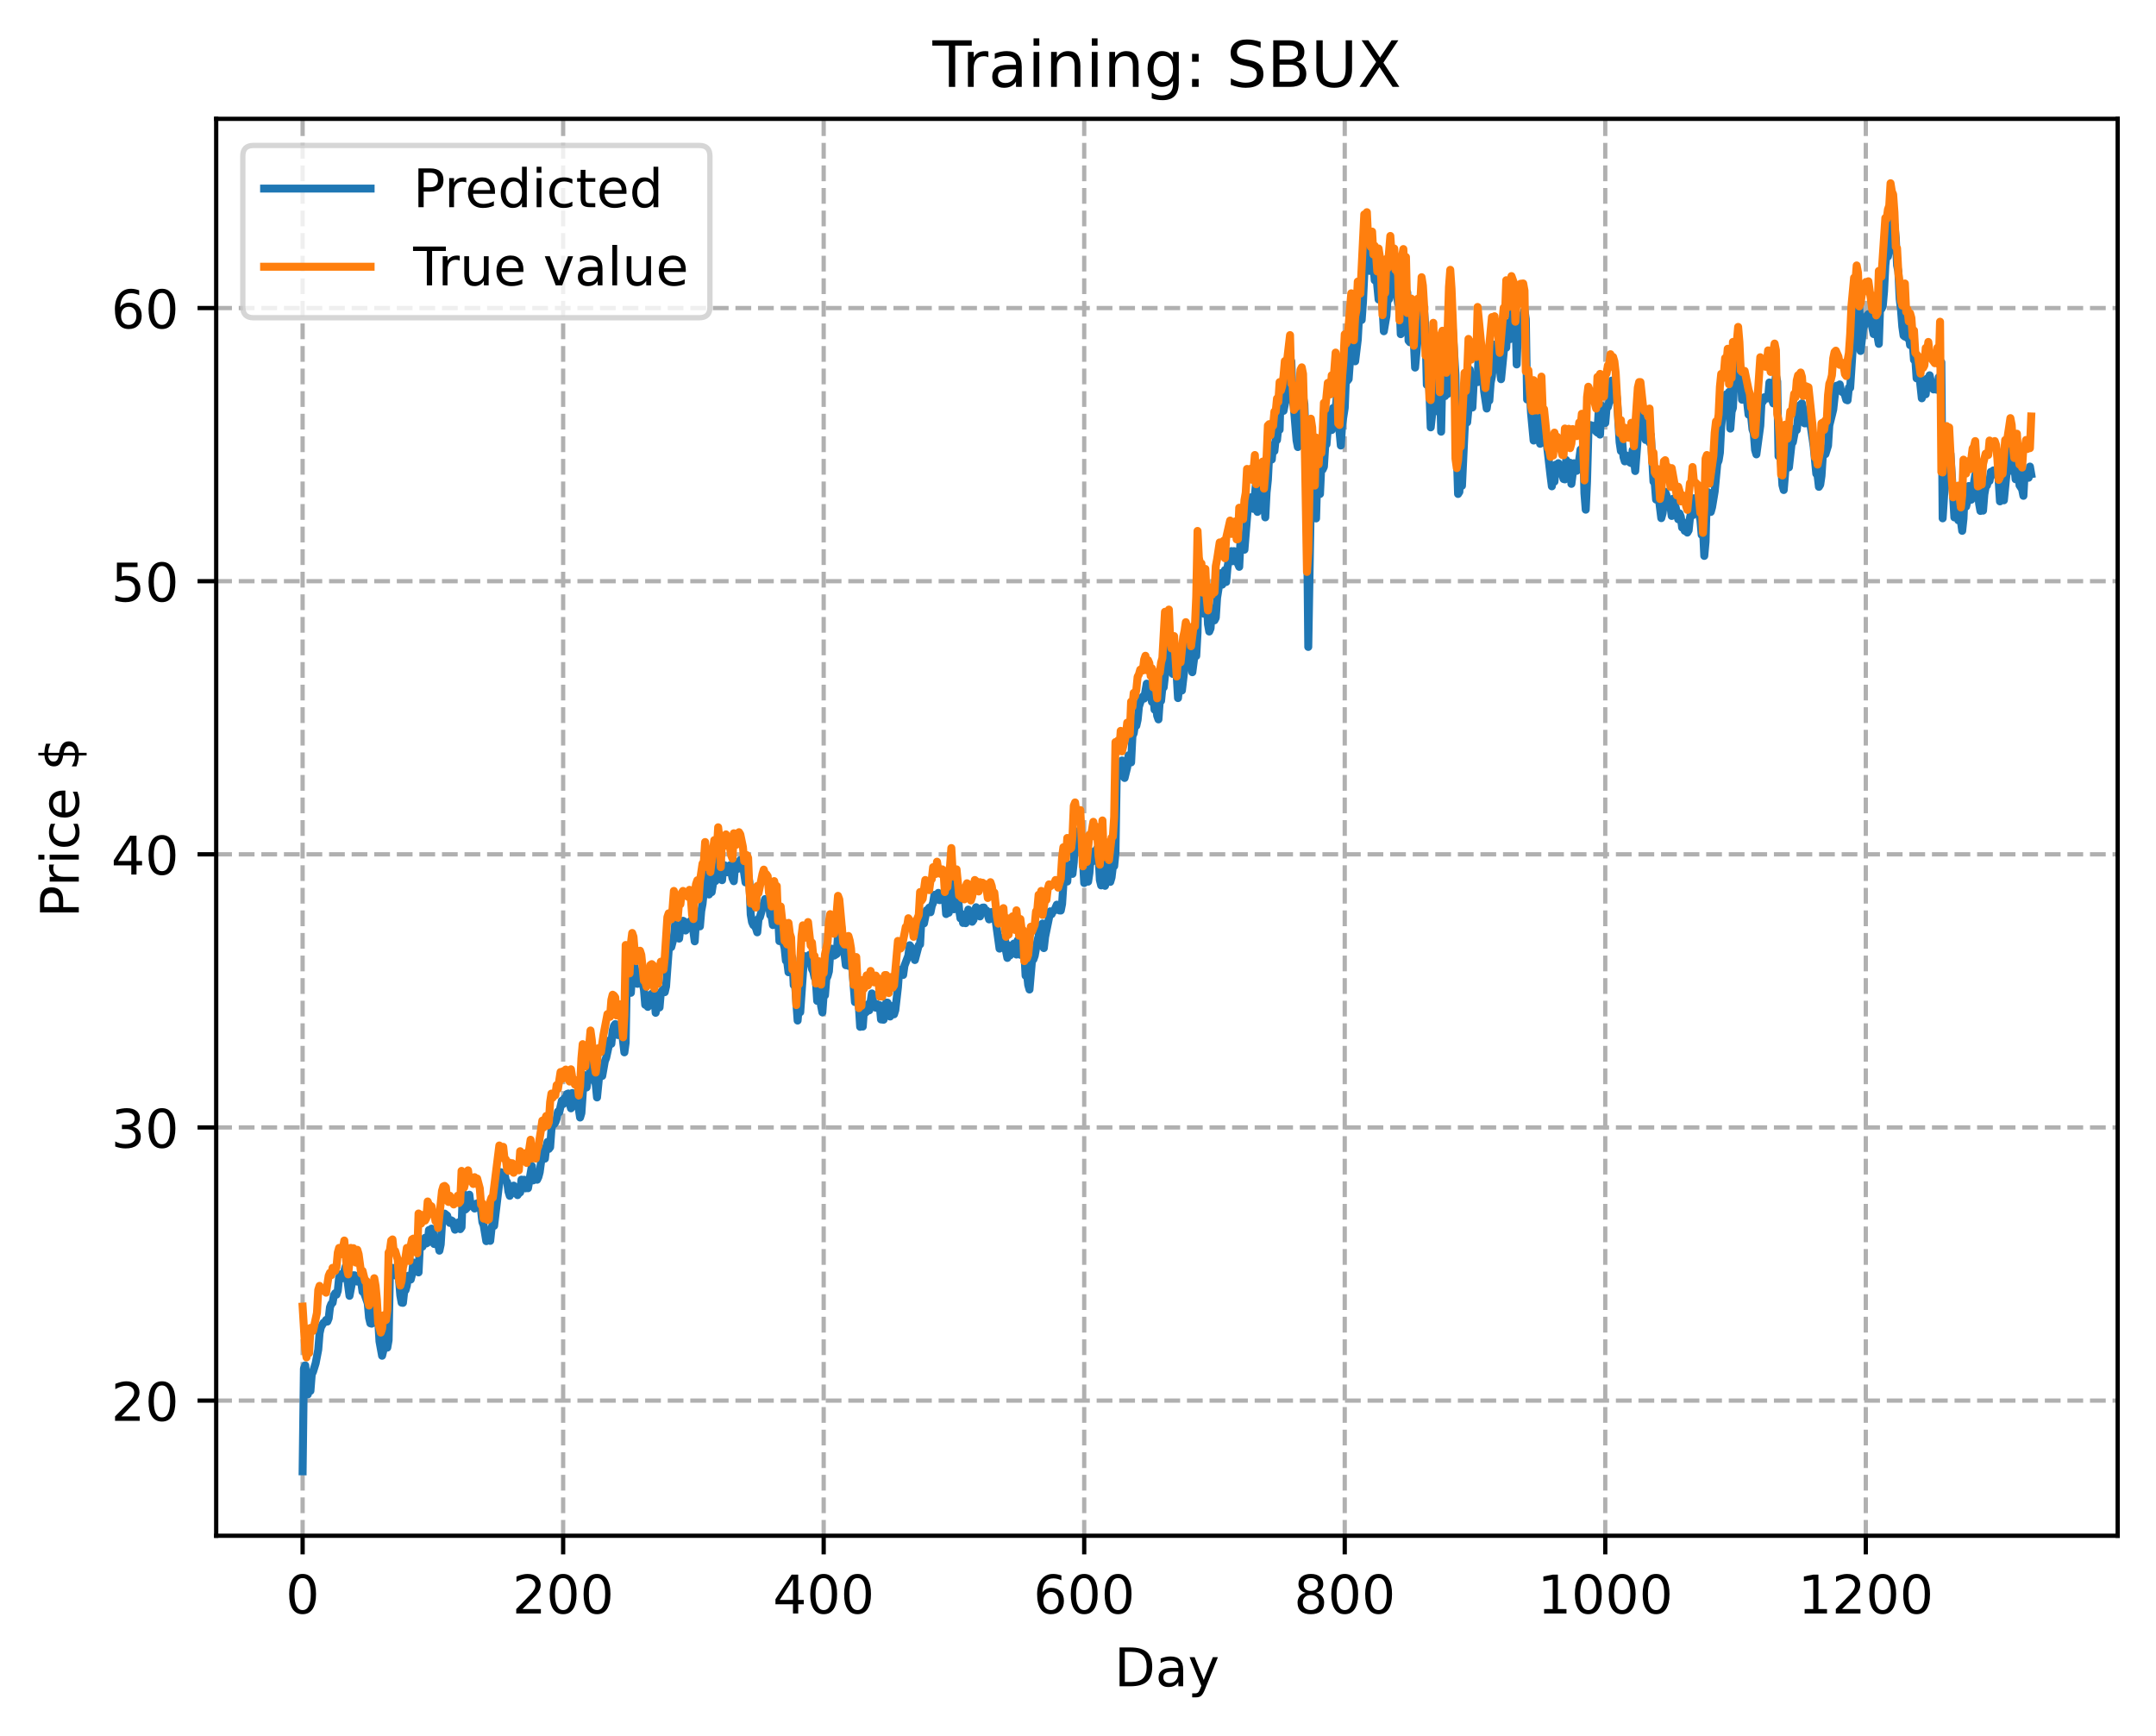 <?xml version="1.0" encoding="utf-8" standalone="no"?>
<!DOCTYPE svg PUBLIC "-//W3C//DTD SVG 1.1//EN"
  "http://www.w3.org/Graphics/SVG/1.1/DTD/svg11.dtd">
<!-- Created with matplotlib (https://matplotlib.org/) -->
<svg height="325.986pt" version="1.1" viewBox="0 0 404.923 325.986" width="404.923pt" xmlns="http://www.w3.org/2000/svg" xmlns:xlink="http://www.w3.org/1999/xlink">
 <defs>
  <style type="text/css">
*{stroke-linecap:butt;stroke-linejoin:round;}
  </style>
 </defs>
 <g id="figure_1">
  <g id="patch_1">
   <path d="M 0 325.986 
L 404.923 325.986 
L 404.923 0 
L 0 0 
z
" style="fill:#ffffff;"/>
  </g>
  <g id="axes_1">
   <g id="patch_2">
    <path d="M 40.603 288.43 
L 397.723 288.43 
L 397.723 22.318 
L 40.603 22.318 
z
" style="fill:#ffffff;"/>
   </g>
   <g id="matplotlib.axis_1">
    <g id="xtick_1">
     <g id="line2d_1">
      <path clip-path="url(#pc5cd317003)" d="M 56.836 288.43 
L 56.836 22.318 
" style="fill:none;stroke:#b0b0b0;stroke-dasharray:2.96,1.28;stroke-dashoffset:0;stroke-width:0.8;"/>
     </g>
     <g id="line2d_2">
      <defs>
       <path d="M 0 0 
L 0 3.5 
" id="maa5221bfcf" style="stroke:#000000;stroke-width:0.8;"/>
      </defs>
      <g>
       <use style="stroke:#000000;stroke-width:0.8;" x="56.836" xlink:href="#maa5221bfcf" y="288.43"/>
      </g>
     </g>
     <g id="text_1">
      <!-- 0 -->
      <defs>
       <path d="M 31.781 66.406 
Q 24.172 66.406 20.328 58.906 
Q 16.5 51.422 16.5 36.375 
Q 16.5 21.391 20.328 13.891 
Q 24.172 6.391 31.781 6.391 
Q 39.453 6.391 43.281 13.891 
Q 47.125 21.391 47.125 36.375 
Q 47.125 51.422 43.281 58.906 
Q 39.453 66.406 31.781 66.406 
z
M 31.781 74.219 
Q 44.047 74.219 50.516 64.516 
Q 56.984 54.828 56.984 36.375 
Q 56.984 17.969 50.516 8.266 
Q 44.047 -1.422 31.781 -1.422 
Q 19.531 -1.422 13.062 8.266 
Q 6.594 17.969 6.594 36.375 
Q 6.594 54.828 13.062 64.516 
Q 19.531 74.219 31.781 74.219 
z
" id="DejaVuSans-48"/>
      </defs>
      <g transform="translate(53.655 303.029)scale(0.1 -0.1)">
       <use xlink:href="#DejaVuSans-48"/>
      </g>
     </g>
    </g>
    <g id="xtick_2">
     <g id="line2d_3">
      <path clip-path="url(#pc5cd317003)" d="M 105.766 288.43 
L 105.766 22.318 
" style="fill:none;stroke:#b0b0b0;stroke-dasharray:2.96,1.28;stroke-dashoffset:0;stroke-width:0.8;"/>
     </g>
     <g id="line2d_4">
      <g>
       <use style="stroke:#000000;stroke-width:0.8;" x="105.766" xlink:href="#maa5221bfcf" y="288.43"/>
      </g>
     </g>
     <g id="text_2">
      <!-- 200 -->
      <defs>
       <path d="M 19.188 8.297 
L 53.609 8.297 
L 53.609 0 
L 7.328 0 
L 7.328 8.297 
Q 12.938 14.109 22.625 23.891 
Q 32.328 33.688 34.812 36.531 
Q 39.547 41.844 41.422 45.531 
Q 43.312 49.219 43.312 52.781 
Q 43.312 58.594 39.234 62.25 
Q 35.156 65.922 28.609 65.922 
Q 23.969 65.922 18.812 64.312 
Q 13.672 62.703 7.812 59.422 
L 7.812 69.391 
Q 13.766 71.781 18.938 73 
Q 24.125 74.219 28.422 74.219 
Q 39.75 74.219 46.484 68.547 
Q 53.219 62.891 53.219 53.422 
Q 53.219 48.922 51.531 44.891 
Q 49.859 40.875 45.406 35.406 
Q 44.188 33.984 37.641 27.219 
Q 31.109 20.453 19.188 8.297 
z
" id="DejaVuSans-50"/>
      </defs>
      <g transform="translate(96.223 303.029)scale(0.1 -0.1)">
       <use xlink:href="#DejaVuSans-50"/>
       <use x="63.623" xlink:href="#DejaVuSans-48"/>
       <use x="127.246" xlink:href="#DejaVuSans-48"/>
      </g>
     </g>
    </g>
    <g id="xtick_3">
     <g id="line2d_5">
      <path clip-path="url(#pc5cd317003)" d="M 154.697 288.43 
L 154.697 22.318 
" style="fill:none;stroke:#b0b0b0;stroke-dasharray:2.96,1.28;stroke-dashoffset:0;stroke-width:0.8;"/>
     </g>
     <g id="line2d_6">
      <g>
       <use style="stroke:#000000;stroke-width:0.8;" x="154.697" xlink:href="#maa5221bfcf" y="288.43"/>
      </g>
     </g>
     <g id="text_3">
      <!-- 400 -->
      <defs>
       <path d="M 37.797 64.312 
L 12.891 25.391 
L 37.797 25.391 
z
M 35.203 72.906 
L 47.609 72.906 
L 47.609 25.391 
L 58.016 25.391 
L 58.016 17.188 
L 47.609 17.188 
L 47.609 0 
L 37.797 0 
L 37.797 17.188 
L 4.891 17.188 
L 4.891 26.703 
z
" id="DejaVuSans-52"/>
      </defs>
      <g transform="translate(145.153 303.029)scale(0.1 -0.1)">
       <use xlink:href="#DejaVuSans-52"/>
       <use x="63.623" xlink:href="#DejaVuSans-48"/>
       <use x="127.246" xlink:href="#DejaVuSans-48"/>
      </g>
     </g>
    </g>
    <g id="xtick_4">
     <g id="line2d_7">
      <path clip-path="url(#pc5cd317003)" d="M 203.628 288.43 
L 203.628 22.318 
" style="fill:none;stroke:#b0b0b0;stroke-dasharray:2.96,1.28;stroke-dashoffset:0;stroke-width:0.8;"/>
     </g>
     <g id="line2d_8">
      <g>
       <use style="stroke:#000000;stroke-width:0.8;" x="203.628" xlink:href="#maa5221bfcf" y="288.43"/>
      </g>
     </g>
     <g id="text_4">
      <!-- 600 -->
      <defs>
       <path d="M 33.016 40.375 
Q 26.375 40.375 22.484 35.828 
Q 18.609 31.297 18.609 23.391 
Q 18.609 15.531 22.484 10.953 
Q 26.375 6.391 33.016 6.391 
Q 39.656 6.391 43.531 10.953 
Q 47.406 15.531 47.406 23.391 
Q 47.406 31.297 43.531 35.828 
Q 39.656 40.375 33.016 40.375 
z
M 52.594 71.297 
L 52.594 62.312 
Q 48.875 64.062 45.094 64.984 
Q 41.312 65.922 37.594 65.922 
Q 27.828 65.922 22.672 59.328 
Q 17.531 52.734 16.797 39.406 
Q 19.672 43.656 24.016 45.922 
Q 28.375 48.188 33.594 48.188 
Q 44.578 48.188 50.953 41.516 
Q 57.328 34.859 57.328 23.391 
Q 57.328 12.156 50.688 5.359 
Q 44.047 -1.422 33.016 -1.422 
Q 20.359 -1.422 13.672 8.266 
Q 6.984 17.969 6.984 36.375 
Q 6.984 53.656 15.188 63.938 
Q 23.391 74.219 37.203 74.219 
Q 40.922 74.219 44.703 73.484 
Q 48.484 72.75 52.594 71.297 
z
" id="DejaVuSans-54"/>
      </defs>
      <g transform="translate(194.084 303.029)scale(0.1 -0.1)">
       <use xlink:href="#DejaVuSans-54"/>
       <use x="63.623" xlink:href="#DejaVuSans-48"/>
       <use x="127.246" xlink:href="#DejaVuSans-48"/>
      </g>
     </g>
    </g>
    <g id="xtick_5">
     <g id="line2d_9">
      <path clip-path="url(#pc5cd317003)" d="M 252.558 288.43 
L 252.558 22.318 
" style="fill:none;stroke:#b0b0b0;stroke-dasharray:2.96,1.28;stroke-dashoffset:0;stroke-width:0.8;"/>
     </g>
     <g id="line2d_10">
      <g>
       <use style="stroke:#000000;stroke-width:0.8;" x="252.558" xlink:href="#maa5221bfcf" y="288.43"/>
      </g>
     </g>
     <g id="text_5">
      <!-- 800 -->
      <defs>
       <path d="M 31.781 34.625 
Q 24.75 34.625 20.719 30.859 
Q 16.703 27.094 16.703 20.516 
Q 16.703 13.922 20.719 10.156 
Q 24.75 6.391 31.781 6.391 
Q 38.812 6.391 42.859 10.172 
Q 46.922 13.969 46.922 20.516 
Q 46.922 27.094 42.891 30.859 
Q 38.875 34.625 31.781 34.625 
z
M 21.922 38.812 
Q 15.578 40.375 12.031 44.719 
Q 8.5 49.078 8.5 55.328 
Q 8.5 64.062 14.719 69.141 
Q 20.953 74.219 31.781 74.219 
Q 42.672 74.219 48.875 69.141 
Q 55.078 64.062 55.078 55.328 
Q 55.078 49.078 51.531 44.719 
Q 48 40.375 41.703 38.812 
Q 48.828 37.156 52.797 32.312 
Q 56.781 27.484 56.781 20.516 
Q 56.781 9.906 50.312 4.234 
Q 43.844 -1.422 31.781 -1.422 
Q 19.734 -1.422 13.25 4.234 
Q 6.781 9.906 6.781 20.516 
Q 6.781 27.484 10.781 32.312 
Q 14.797 37.156 21.922 38.812 
z
M 18.312 54.391 
Q 18.312 48.734 21.844 45.562 
Q 25.391 42.391 31.781 42.391 
Q 38.141 42.391 41.719 45.562 
Q 45.312 48.734 45.312 54.391 
Q 45.312 60.062 41.719 63.234 
Q 38.141 66.406 31.781 66.406 
Q 25.391 66.406 21.844 63.234 
Q 18.312 60.062 18.312 54.391 
z
" id="DejaVuSans-56"/>
      </defs>
      <g transform="translate(243.015 303.029)scale(0.1 -0.1)">
       <use xlink:href="#DejaVuSans-56"/>
       <use x="63.623" xlink:href="#DejaVuSans-48"/>
       <use x="127.246" xlink:href="#DejaVuSans-48"/>
      </g>
     </g>
    </g>
    <g id="xtick_6">
     <g id="line2d_11">
      <path clip-path="url(#pc5cd317003)" d="M 301.489 288.43 
L 301.489 22.318 
" style="fill:none;stroke:#b0b0b0;stroke-dasharray:2.96,1.28;stroke-dashoffset:0;stroke-width:0.8;"/>
     </g>
     <g id="line2d_12">
      <g>
       <use style="stroke:#000000;stroke-width:0.8;" x="301.489" xlink:href="#maa5221bfcf" y="288.43"/>
      </g>
     </g>
     <g id="text_6">
      <!-- 1000 -->
      <defs>
       <path d="M 12.406 8.297 
L 28.516 8.297 
L 28.516 63.922 
L 10.984 60.406 
L 10.984 69.391 
L 28.422 72.906 
L 38.281 72.906 
L 38.281 8.297 
L 54.391 8.297 
L 54.391 0 
L 12.406 0 
z
" id="DejaVuSans-49"/>
      </defs>
      <g transform="translate(288.764 303.029)scale(0.1 -0.1)">
       <use xlink:href="#DejaVuSans-49"/>
       <use x="63.623" xlink:href="#DejaVuSans-48"/>
       <use x="127.246" xlink:href="#DejaVuSans-48"/>
       <use x="190.869" xlink:href="#DejaVuSans-48"/>
      </g>
     </g>
    </g>
    <g id="xtick_7">
     <g id="line2d_13">
      <path clip-path="url(#pc5cd317003)" d="M 350.419 288.43 
L 350.419 22.318 
" style="fill:none;stroke:#b0b0b0;stroke-dasharray:2.96,1.28;stroke-dashoffset:0;stroke-width:0.8;"/>
     </g>
     <g id="line2d_14">
      <g>
       <use style="stroke:#000000;stroke-width:0.8;" x="350.419" xlink:href="#maa5221bfcf" y="288.43"/>
      </g>
     </g>
     <g id="text_7">
      <!-- 1200 -->
      <g transform="translate(337.694 303.029)scale(0.1 -0.1)">
       <use xlink:href="#DejaVuSans-49"/>
       <use x="63.623" xlink:href="#DejaVuSans-50"/>
       <use x="127.246" xlink:href="#DejaVuSans-48"/>
       <use x="190.869" xlink:href="#DejaVuSans-48"/>
      </g>
     </g>
    </g>
    <g id="text_8">
     <!-- Day -->
     <defs>
      <path d="M 19.672 64.797 
L 19.672 8.109 
L 31.594 8.109 
Q 46.688 8.109 53.688 14.938 
Q 60.688 21.781 60.688 36.531 
Q 60.688 51.172 53.688 57.984 
Q 46.688 64.797 31.594 64.797 
z
M 9.812 72.906 
L 30.078 72.906 
Q 51.266 72.906 61.172 64.094 
Q 71.094 55.281 71.094 36.531 
Q 71.094 17.672 61.125 8.828 
Q 51.172 0 30.078 0 
L 9.812 0 
z
" id="DejaVuSans-68"/>
      <path d="M 34.281 27.484 
Q 23.391 27.484 19.188 25 
Q 14.984 22.516 14.984 16.5 
Q 14.984 11.719 18.141 8.906 
Q 21.297 6.109 26.703 6.109 
Q 34.188 6.109 38.703 11.406 
Q 43.219 16.703 43.219 25.484 
L 43.219 27.484 
z
M 52.203 31.203 
L 52.203 0 
L 43.219 0 
L 43.219 8.297 
Q 40.141 3.328 35.547 0.953 
Q 30.953 -1.422 24.312 -1.422 
Q 15.922 -1.422 10.953 3.297 
Q 6 8.016 6 15.922 
Q 6 25.141 12.172 29.828 
Q 18.359 34.516 30.609 34.516 
L 43.219 34.516 
L 43.219 35.406 
Q 43.219 41.609 39.141 45 
Q 35.062 48.391 27.688 48.391 
Q 23 48.391 18.547 47.266 
Q 14.109 46.141 10.016 43.891 
L 10.016 52.203 
Q 14.938 54.109 19.578 55.047 
Q 24.219 56 28.609 56 
Q 40.484 56 46.344 49.844 
Q 52.203 43.703 52.203 31.203 
z
" id="DejaVuSans-97"/>
      <path d="M 32.172 -5.078 
Q 28.375 -14.844 24.75 -17.812 
Q 21.141 -20.797 15.094 -20.797 
L 7.906 -20.797 
L 7.906 -13.281 
L 13.188 -13.281 
Q 16.891 -13.281 18.938 -11.516 
Q 21 -9.766 23.484 -3.219 
L 25.094 0.875 
L 2.984 54.688 
L 12.5 54.688 
L 29.594 11.922 
L 46.688 54.688 
L 56.203 54.688 
z
" id="DejaVuSans-121"/>
     </defs>
     <g transform="translate(209.29 316.707)scale(0.1 -0.1)">
      <use xlink:href="#DejaVuSans-68"/>
      <use x="77.002" xlink:href="#DejaVuSans-97"/>
      <use x="138.281" xlink:href="#DejaVuSans-121"/>
     </g>
    </g>
   </g>
   <g id="matplotlib.axis_2">
    <g id="ytick_1">
     <g id="line2d_15">
      <path clip-path="url(#pc5cd317003)" d="M 40.603 263.048 
L 397.723 263.048 
" style="fill:none;stroke:#b0b0b0;stroke-dasharray:2.96,1.28;stroke-dashoffset:0;stroke-width:0.8;"/>
     </g>
     <g id="line2d_16">
      <defs>
       <path d="M 0 0 
L -3.5 0 
" id="m2108fcbece" style="stroke:#000000;stroke-width:0.8;"/>
      </defs>
      <g>
       <use style="stroke:#000000;stroke-width:0.8;" x="40.603" xlink:href="#m2108fcbece" y="263.048"/>
      </g>
     </g>
     <g id="text_9">
      <!-- 20 -->
      <g transform="translate(20.878 266.847)scale(0.1 -0.1)">
       <use xlink:href="#DejaVuSans-50"/>
       <use x="63.623" xlink:href="#DejaVuSans-48"/>
      </g>
     </g>
    </g>
    <g id="ytick_2">
     <g id="line2d_17">
      <path clip-path="url(#pc5cd317003)" d="M 40.603 211.75 
L 397.723 211.75 
" style="fill:none;stroke:#b0b0b0;stroke-dasharray:2.96,1.28;stroke-dashoffset:0;stroke-width:0.8;"/>
     </g>
     <g id="line2d_18">
      <g>
       <use style="stroke:#000000;stroke-width:0.8;" x="40.603" xlink:href="#m2108fcbece" y="211.75"/>
      </g>
     </g>
     <g id="text_10">
      <!-- 30 -->
      <defs>
       <path d="M 40.578 39.312 
Q 47.656 37.797 51.625 33 
Q 55.609 28.219 55.609 21.188 
Q 55.609 10.406 48.188 4.484 
Q 40.766 -1.422 27.094 -1.422 
Q 22.516 -1.422 17.656 -0.516 
Q 12.797 0.391 7.625 2.203 
L 7.625 11.719 
Q 11.719 9.328 16.594 8.109 
Q 21.484 6.891 26.812 6.891 
Q 36.078 6.891 40.938 10.547 
Q 45.797 14.203 45.797 21.188 
Q 45.797 27.641 41.281 31.266 
Q 36.766 34.906 28.719 34.906 
L 20.219 34.906 
L 20.219 43.016 
L 29.109 43.016 
Q 36.375 43.016 40.234 45.922 
Q 44.094 48.828 44.094 54.297 
Q 44.094 59.906 40.109 62.906 
Q 36.141 65.922 28.719 65.922 
Q 24.656 65.922 20.016 65.031 
Q 15.375 64.156 9.812 62.312 
L 9.812 71.094 
Q 15.438 72.656 20.344 73.438 
Q 25.25 74.219 29.594 74.219 
Q 40.828 74.219 47.359 69.109 
Q 53.906 64.016 53.906 55.328 
Q 53.906 49.266 50.438 45.094 
Q 46.969 40.922 40.578 39.312 
z
" id="DejaVuSans-51"/>
      </defs>
      <g transform="translate(20.878 215.549)scale(0.1 -0.1)">
       <use xlink:href="#DejaVuSans-51"/>
       <use x="63.623" xlink:href="#DejaVuSans-48"/>
      </g>
     </g>
    </g>
    <g id="ytick_3">
     <g id="line2d_19">
      <path clip-path="url(#pc5cd317003)" d="M 40.603 160.452 
L 397.723 160.452 
" style="fill:none;stroke:#b0b0b0;stroke-dasharray:2.96,1.28;stroke-dashoffset:0;stroke-width:0.8;"/>
     </g>
     <g id="line2d_20">
      <g>
       <use style="stroke:#000000;stroke-width:0.8;" x="40.603" xlink:href="#m2108fcbece" y="160.452"/>
      </g>
     </g>
     <g id="text_11">
      <!-- 40 -->
      <g transform="translate(20.878 164.252)scale(0.1 -0.1)">
       <use xlink:href="#DejaVuSans-52"/>
       <use x="63.623" xlink:href="#DejaVuSans-48"/>
      </g>
     </g>
    </g>
    <g id="ytick_4">
     <g id="line2d_21">
      <path clip-path="url(#pc5cd317003)" d="M 40.603 109.155 
L 397.723 109.155 
" style="fill:none;stroke:#b0b0b0;stroke-dasharray:2.96,1.28;stroke-dashoffset:0;stroke-width:0.8;"/>
     </g>
     <g id="line2d_22">
      <g>
       <use style="stroke:#000000;stroke-width:0.8;" x="40.603" xlink:href="#m2108fcbece" y="109.155"/>
      </g>
     </g>
     <g id="text_12">
      <!-- 50 -->
      <defs>
       <path d="M 10.797 72.906 
L 49.516 72.906 
L 49.516 64.594 
L 19.828 64.594 
L 19.828 46.734 
Q 21.969 47.469 24.109 47.828 
Q 26.266 48.188 28.422 48.188 
Q 40.625 48.188 47.75 41.5 
Q 54.891 34.812 54.891 23.391 
Q 54.891 11.625 47.562 5.094 
Q 40.234 -1.422 26.906 -1.422 
Q 22.312 -1.422 17.547 -0.641 
Q 12.797 0.141 7.719 1.703 
L 7.719 11.625 
Q 12.109 9.234 16.797 8.062 
Q 21.484 6.891 26.703 6.891 
Q 35.156 6.891 40.078 11.328 
Q 45.016 15.766 45.016 23.391 
Q 45.016 31 40.078 35.438 
Q 35.156 39.891 26.703 39.891 
Q 22.75 39.891 18.812 39.016 
Q 14.891 38.141 10.797 36.281 
z
" id="DejaVuSans-53"/>
      </defs>
      <g transform="translate(20.878 112.954)scale(0.1 -0.1)">
       <use xlink:href="#DejaVuSans-53"/>
       <use x="63.623" xlink:href="#DejaVuSans-48"/>
      </g>
     </g>
    </g>
    <g id="ytick_5">
     <g id="line2d_23">
      <path clip-path="url(#pc5cd317003)" d="M 40.603 57.857 
L 397.723 57.857 
" style="fill:none;stroke:#b0b0b0;stroke-dasharray:2.96,1.28;stroke-dashoffset:0;stroke-width:0.8;"/>
     </g>
     <g id="line2d_24">
      <g>
       <use style="stroke:#000000;stroke-width:0.8;" x="40.603" xlink:href="#m2108fcbece" y="57.857"/>
      </g>
     </g>
     <g id="text_13">
      <!-- 60 -->
      <g transform="translate(20.878 61.656)scale(0.1 -0.1)">
       <use xlink:href="#DejaVuSans-54"/>
       <use x="63.623" xlink:href="#DejaVuSans-48"/>
      </g>
     </g>
    </g>
    <g id="text_14">
     <!-- Price $ -->
     <defs>
      <path d="M 19.672 64.797 
L 19.672 37.406 
L 32.078 37.406 
Q 38.969 37.406 42.719 40.969 
Q 46.484 44.531 46.484 51.125 
Q 46.484 57.672 42.719 61.234 
Q 38.969 64.797 32.078 64.797 
z
M 9.812 72.906 
L 32.078 72.906 
Q 44.344 72.906 50.609 67.359 
Q 56.891 61.812 56.891 51.125 
Q 56.891 40.328 50.609 34.812 
Q 44.344 29.297 32.078 29.297 
L 19.672 29.297 
L 19.672 0 
L 9.812 0 
z
" id="DejaVuSans-80"/>
      <path d="M 41.109 46.297 
Q 39.594 47.172 37.812 47.578 
Q 36.031 48 33.891 48 
Q 26.266 48 22.188 43.047 
Q 18.109 38.094 18.109 28.812 
L 18.109 0 
L 9.078 0 
L 9.078 54.688 
L 18.109 54.688 
L 18.109 46.188 
Q 20.953 51.172 25.484 53.578 
Q 30.031 56 36.531 56 
Q 37.453 56 38.578 55.875 
Q 39.703 55.766 41.062 55.516 
z
" id="DejaVuSans-114"/>
      <path d="M 9.422 54.688 
L 18.406 54.688 
L 18.406 0 
L 9.422 0 
z
M 9.422 75.984 
L 18.406 75.984 
L 18.406 64.594 
L 9.422 64.594 
z
" id="DejaVuSans-105"/>
      <path d="M 48.781 52.594 
L 48.781 44.188 
Q 44.969 46.297 41.141 47.344 
Q 37.312 48.391 33.406 48.391 
Q 24.656 48.391 19.812 42.844 
Q 14.984 37.312 14.984 27.297 
Q 14.984 17.281 19.812 11.734 
Q 24.656 6.203 33.406 6.203 
Q 37.312 6.203 41.141 7.25 
Q 44.969 8.297 48.781 10.406 
L 48.781 2.094 
Q 45.016 0.344 40.984 -0.531 
Q 36.969 -1.422 32.422 -1.422 
Q 20.062 -1.422 12.781 6.344 
Q 5.516 14.109 5.516 27.297 
Q 5.516 40.672 12.859 48.328 
Q 20.219 56 33.016 56 
Q 37.156 56 41.109 55.141 
Q 45.062 54.297 48.781 52.594 
z
" id="DejaVuSans-99"/>
      <path d="M 56.203 29.594 
L 56.203 25.203 
L 14.891 25.203 
Q 15.484 15.922 20.484 11.062 
Q 25.484 6.203 34.422 6.203 
Q 39.594 6.203 44.453 7.469 
Q 49.312 8.734 54.109 11.281 
L 54.109 2.781 
Q 49.266 0.734 44.188 -0.344 
Q 39.109 -1.422 33.891 -1.422 
Q 20.797 -1.422 13.156 6.188 
Q 5.516 13.812 5.516 26.812 
Q 5.516 40.234 12.766 48.109 
Q 20.016 56 32.328 56 
Q 43.359 56 49.781 48.891 
Q 56.203 41.797 56.203 29.594 
z
M 47.219 32.234 
Q 47.125 39.594 43.094 43.984 
Q 39.062 48.391 32.422 48.391 
Q 24.906 48.391 20.391 44.141 
Q 15.875 39.891 15.188 32.172 
z
" id="DejaVuSans-101"/>
      <path id="DejaVuSans-32"/>
      <path d="M 33.797 -14.703 
L 28.906 -14.703 
L 28.859 0 
Q 23.734 0.094 18.609 1.188 
Q 13.484 2.297 8.297 4.5 
L 8.297 13.281 
Q 13.281 10.156 18.375 8.562 
Q 23.484 6.984 28.906 6.938 
L 28.906 29.203 
Q 18.109 30.953 13.203 35.156 
Q 8.297 39.359 8.297 46.688 
Q 8.297 54.641 13.625 59.219 
Q 18.953 63.812 28.906 64.5 
L 28.906 75.984 
L 33.797 75.984 
L 33.797 64.656 
Q 38.328 64.453 42.578 63.688 
Q 46.828 62.938 50.875 61.625 
L 50.875 53.078 
Q 46.828 55.125 42.547 56.25 
Q 38.281 57.375 33.797 57.562 
L 33.797 36.719 
Q 44.875 35.016 50.094 30.609 
Q 55.328 26.219 55.328 18.609 
Q 55.328 10.359 49.781 5.594 
Q 44.234 0.828 33.797 0.094 
z
M 28.906 37.594 
L 28.906 57.625 
Q 23.25 56.984 20.266 54.391 
Q 17.281 51.812 17.281 47.516 
Q 17.281 43.312 20.031 40.969 
Q 22.797 38.625 28.906 37.594 
z
M 33.797 28.219 
L 33.797 7.078 
Q 39.984 7.906 43.141 10.594 
Q 46.297 13.281 46.297 17.672 
Q 46.297 21.969 43.281 24.5 
Q 40.281 27.047 33.797 28.219 
z
" id="DejaVuSans-36"/>
     </defs>
     <g transform="translate(14.798 172.342)rotate(-90)scale(0.1 -0.1)">
      <use xlink:href="#DejaVuSans-80"/>
      <use x="58.553" xlink:href="#DejaVuSans-114"/>
      <use x="99.666" xlink:href="#DejaVuSans-105"/>
      <use x="127.449" xlink:href="#DejaVuSans-99"/>
      <use x="182.43" xlink:href="#DejaVuSans-101"/>
      <use x="243.953" xlink:href="#DejaVuSans-32"/>
      <use x="275.74" xlink:href="#DejaVuSans-36"/>
     </g>
    </g>
   </g>
   <g id="line2d_25">
    <path clip-path="url(#pc5cd317003)" d="M 56.836 276.334 
L 57.081 257.056 
L 57.325 256.434 
L 57.814 261.886 
L 58.059 260.57 
L 58.304 261.229 
L 58.548 258.133 
L 58.793 257.615 
L 59.282 256.042 
L 59.772 253.483 
L 60.016 250.426 
L 60.261 249.303 
L 60.75 248.443 
L 60.995 248.335 
L 61.24 247.903 
L 61.484 248.207 
L 61.729 247.595 
L 61.974 245.513 
L 62.218 244.892 
L 62.463 244.678 
L 62.708 243.269 
L 62.952 242.884 
L 63.197 243.157 
L 63.441 242.42 
L 63.686 239.952 
L 63.931 239.34 
L 64.175 240.117 
L 64.42 239.657 
L 64.909 237.857 
L 65.643 243.376 
L 66.377 239.508 
L 66.622 239.526 
L 66.867 239.898 
L 67.111 240.696 
L 67.356 239.713 
L 67.601 240.739 
L 67.845 240.873 
L 68.09 242.602 
L 68.335 242.702 
L 68.824 244.076 
L 69.069 244.777 
L 69.313 247.487 
L 69.558 248.531 
L 69.802 248.609 
L 70.047 248.282 
L 70.292 247.743 
L 70.536 245.439 
L 70.781 246.284 
L 71.026 247.82 
L 71.27 251.924 
L 71.76 254.628 
L 72.004 253.624 
L 72.249 250.803 
L 72.494 252.937 
L 72.738 253.105 
L 72.983 251.698 
L 73.228 239.095 
L 73.472 239.611 
L 73.717 238.118 
L 73.962 238.162 
L 74.206 239.522 
L 74.451 239.382 
L 74.696 239.532 
L 74.94 240.369 
L 75.185 243.303 
L 75.429 244.654 
L 75.674 244.695 
L 75.919 242.523 
L 76.163 242.312 
L 76.408 241.443 
L 76.653 239.609 
L 76.897 240.109 
L 77.142 240.315 
L 77.387 239.358 
L 77.631 237.115 
L 77.876 237.685 
L 78.121 237.47 
L 78.61 238.972 
L 78.855 234.023 
L 79.099 233.493 
L 79.344 234.14 
L 79.589 233.596 
L 79.833 232.474 
L 80.078 233.537 
L 80.323 233.382 
L 80.567 231.016 
L 80.812 231.091 
L 81.056 230.754 
L 81.301 230.947 
L 81.546 233.645 
L 81.79 233.046 
L 82.035 233.608 
L 82.28 233.685 
L 82.524 234.893 
L 82.769 233.727 
L 83.014 229.821 
L 83.503 227.928 
L 83.992 228.314 
L 84.237 229.302 
L 84.482 229.684 
L 84.726 229.185 
L 84.971 229.329 
L 85.46 230.956 
L 85.95 229.675 
L 86.194 229.534 
L 86.439 230.847 
L 86.684 230.489 
L 86.928 223.821 
L 87.417 227.155 
L 87.662 226.912 
L 87.907 226.258 
L 88.151 224.382 
L 88.396 226.516 
L 88.641 226.26 
L 89.13 226.977 
L 89.375 226.099 
L 89.864 225.916 
L 90.353 227.392 
L 90.598 229.52 
L 90.843 230.151 
L 91.332 233.105 
L 91.577 231.433 
L 91.821 232.827 
L 92.066 233.053 
L 92.311 230.752 
L 92.555 229.783 
L 92.8 230.235 
L 93.534 224.073 
L 94.023 220.143 
L 94.268 220.236 
L 94.512 220.667 
L 94.757 220.456 
L 95.002 221.693 
L 95.246 222.028 
L 95.491 223.787 
L 95.736 224.595 
L 95.98 222.861 
L 96.225 223.573 
L 96.47 222.675 
L 96.714 224.095 
L 96.959 223.607 
L 97.204 224.46 
L 97.448 224.096 
L 97.693 223.95 
L 97.938 221.552 
L 98.182 221.89 
L 98.427 221.568 
L 98.672 223.19 
L 98.916 222.241 
L 99.161 223.165 
L 99.895 218.985 
L 100.139 221.69 
L 100.384 220.348 
L 100.629 221.331 
L 100.873 221.571 
L 101.118 221.059 
L 101.363 220.139 
L 101.607 218.284 
L 101.852 217.484 
L 102.097 215.886 
L 102.341 217.613 
L 102.586 215.402 
L 102.831 214.465 
L 103.075 215.784 
L 103.32 215.462 
L 103.565 212.135 
L 103.809 210.627 
L 104.054 211.141 
L 104.299 210.787 
L 104.543 210.093 
L 104.788 208.771 
L 105.032 208.909 
L 105.522 206.722 
L 105.766 207.367 
L 106.011 206.278 
L 106.256 206.198 
L 106.5 205.462 
L 106.745 205.372 
L 106.99 207.228 
L 107.234 208.16 
L 107.479 205.279 
L 107.724 207.05 
L 107.968 206.907 
L 108.213 207.602 
L 108.458 207.74 
L 108.702 208.294 
L 108.947 209.884 
L 109.192 209.062 
L 109.681 201.896 
L 109.926 203.453 
L 110.17 204.24 
L 110.415 202.525 
L 110.66 202.056 
L 111.149 199.258 
L 111.393 200.355 
L 111.638 202.845 
L 111.883 203.589 
L 112.127 206.115 
L 112.617 201.177 
L 113.106 202.077 
L 113.595 199.316 
L 113.84 198.698 
L 114.574 195.324 
L 114.819 196.048 
L 115.063 193.587 
L 115.308 192.651 
L 115.553 192.333 
L 115.797 192.423 
L 116.042 194.399 
L 116.287 194.297 
L 116.531 193.611 
L 116.776 193.479 
L 117.265 197.645 
L 117.51 195.803 
L 117.754 181.781 
L 117.999 184.993 
L 118.244 185.31 
L 118.488 186.463 
L 118.733 182.369 
L 118.978 181.056 
L 119.222 181.689 
L 119.712 184.778 
L 119.956 183.163 
L 120.69 184.621 
L 120.935 185.829 
L 121.18 188.723 
L 121.424 188.376 
L 121.669 189.107 
L 121.914 188.82 
L 122.158 188.758 
L 122.403 186.635 
L 122.892 186.743 
L 123.137 190.218 
L 123.626 188.051 
L 123.871 189.207 
L 124.115 186.345 
L 124.605 185.751 
L 124.849 186.343 
L 125.094 185.271 
L 125.583 178.526 
L 125.828 177.486 
L 126.073 177.878 
L 126.562 176.008 
L 126.807 173.501 
L 127.051 174.311 
L 127.296 174.554 
L 127.541 176.284 
L 127.785 174.261 
L 128.03 174.269 
L 128.275 172.934 
L 128.519 173.064 
L 128.764 174.762 
L 129.008 173.633 
L 129.253 173.637 
L 129.498 173.945 
L 129.742 172.925 
L 130.232 174.982 
L 130.476 176.796 
L 130.721 172.799 
L 130.966 171.495 
L 131.21 171.343 
L 131.455 173.989 
L 131.7 171.104 
L 131.944 169.765 
L 132.189 167.38 
L 132.434 167.268 
L 132.678 163.959 
L 132.923 165.518 
L 133.168 167.997 
L 133.412 166.137 
L 133.657 167.565 
L 133.902 166.024 
L 134.146 163.491 
L 134.391 165.471 
L 134.88 164.118 
L 135.125 161.045 
L 135.369 161.724 
L 135.614 165.309 
L 135.859 162.564 
L 136.103 162.513 
L 136.348 163.505 
L 136.593 163.827 
L 137.082 162.523 
L 137.571 164.951 
L 137.816 165.503 
L 138.061 162.448 
L 138.305 162.151 
L 138.55 163.19 
L 138.795 162.097 
L 139.039 161.514 
L 139.284 161.601 
L 139.529 162.457 
L 140.018 165.729 
L 140.263 165.597 
L 140.507 164.338 
L 140.752 165.707 
L 140.996 171.763 
L 141.241 173.193 
L 141.486 173.744 
L 141.73 173.925 
L 141.975 174.323 
L 142.22 175.106 
L 142.464 172.566 
L 142.709 172.273 
L 143.688 168.849 
L 144.177 169.106 
L 144.422 169.499 
L 144.666 171.888 
L 144.911 172.066 
L 145.156 173.745 
L 145.645 170.709 
L 145.89 172.35 
L 146.134 172.086 
L 146.379 176.755 
L 146.624 176.306 
L 146.868 174.937 
L 147.113 177.091 
L 147.357 178.075 
L 147.602 180.44 
L 147.847 180.626 
L 148.091 182.598 
L 148.336 177.624 
L 148.581 179.31 
L 148.825 179.972 
L 149.07 185.011 
L 149.315 184.731 
L 149.804 191.676 
L 150.049 188.535 
L 150.293 190.106 
L 151.027 179.542 
L 151.272 180.524 
L 151.517 180.869 
L 151.761 180.415 
L 152.006 179.35 
L 152.495 181.984 
L 152.74 182.47 
L 152.984 183.569 
L 153.229 184.113 
L 153.474 187.981 
L 153.963 185.797 
L 154.208 188.892 
L 154.452 190.134 
L 154.697 186.685 
L 154.942 186.932 
L 155.186 183.88 
L 155.431 183.33 
L 155.676 182.44 
L 155.92 179.15 
L 156.165 178.167 
L 156.41 179.07 
L 156.654 179.478 
L 157.144 179.173 
L 157.388 175.619 
L 157.878 172.93 
L 158.856 181.282 
L 159.101 181.122 
L 159.345 181.387 
L 159.59 180.079 
L 160.079 181.996 
L 160.569 188.207 
L 161.058 184.98 
L 161.547 192.855 
L 161.792 191.724 
L 162.037 192.808 
L 162.281 189.431 
L 162.526 190.21 
L 162.771 189.992 
L 163.015 188.619 
L 163.26 189.752 
L 163.749 186.578 
L 163.994 188.243 
L 164.483 189.266 
L 164.728 188.596 
L 164.972 188.814 
L 165.217 188.784 
L 165.462 191.461 
L 165.951 191.518 
L 166.196 190.484 
L 166.44 188.298 
L 166.685 188.315 
L 166.93 190.129 
L 167.174 190.916 
L 167.419 189.277 
L 167.664 188.918 
L 167.908 190.504 
L 168.153 189.716 
L 168.642 185.417 
L 168.887 182.103 
L 169.132 183.217 
L 169.376 182.854 
L 169.621 183.11 
L 169.866 181.383 
L 170.6 179.482 
L 170.844 177.528 
L 171.089 177.843 
L 171.333 178.374 
L 171.823 180.308 
L 172.557 177.512 
L 172.801 177.372 
L 173.046 172.689 
L 173.291 173.466 
L 173.535 173.426 
L 174.025 170.955 
L 174.269 170.918 
L 174.514 170.466 
L 174.759 171.339 
L 175.003 170.151 
L 175.248 169.56 
L 175.493 168.061 
L 175.737 168.966 
L 175.982 168.944 
L 176.227 167.693 
L 176.471 169.063 
L 176.716 168.823 
L 177.205 168.033 
L 177.45 168.441 
L 177.694 171.672 
L 177.939 170.49 
L 178.184 171.431 
L 178.428 168.621 
L 178.673 168.197 
L 178.918 165.52 
L 179.162 170.774 
L 179.896 167.864 
L 180.141 170.914 
L 180.386 172.486 
L 180.63 171.662 
L 180.875 173.347 
L 181.12 173.119 
L 181.364 173.389 
L 181.854 170.832 
L 182.343 171.718 
L 182.588 173.118 
L 182.832 172.757 
L 183.077 171.042 
L 183.321 170.39 
L 183.811 171.592 
L 184.055 172.118 
L 184.3 170.615 
L 184.545 170.463 
L 184.789 170.445 
L 185.034 171.033 
L 185.279 170.993 
L 185.768 172.677 
L 186.013 172.569 
L 186.257 171.285 
L 186.747 172.7 
L 186.991 172.887 
L 187.725 178.161 
L 187.97 177.934 
L 188.215 176.748 
L 188.459 176.547 
L 188.704 175.862 
L 188.948 178.627 
L 189.193 179.911 
L 189.438 177.542 
L 189.682 179.446 
L 189.927 178.191 
L 190.172 178.229 
L 190.416 177.218 
L 190.661 178.62 
L 190.906 179.278 
L 191.15 176.579 
L 191.395 177.039 
L 191.64 179.326 
L 191.884 177.997 
L 192.129 178.889 
L 192.374 178.706 
L 192.618 183.254 
L 192.863 182.711 
L 193.108 184.982 
L 193.352 185.846 
L 193.842 180.147 
L 194.086 180.195 
L 194.331 179.502 
L 194.82 176.782 
L 195.065 175.832 
L 195.309 173.784 
L 195.554 174.237 
L 195.799 173.448 
L 196.043 178.066 
L 196.288 175.952 
L 197.267 171.16 
L 197.511 171.698 
L 197.756 171.161 
L 198.001 171.03 
L 198.49 169.908 
L 198.979 170.999 
L 199.224 171.012 
L 199.469 169.791 
L 199.713 166.136 
L 199.958 164.587 
L 200.203 164.829 
L 200.447 165.568 
L 200.692 162.345 
L 200.936 162.921 
L 201.181 163.909 
L 201.426 164.128 
L 201.67 161.874 
L 201.915 156.678 
L 202.16 156.152 
L 202.404 158.702 
L 202.649 158.067 
L 202.894 157.076 
L 203.138 156.92 
L 203.628 165.848 
L 203.872 164.853 
L 204.117 164.35 
L 204.362 165.585 
L 204.606 163.972 
L 204.851 160.962 
L 205.096 161.863 
L 205.585 159.835 
L 205.83 160.68 
L 206.074 159.319 
L 206.319 160.612 
L 206.563 165.27 
L 206.808 166.289 
L 207.297 158.606 
L 207.542 166.372 
L 208.031 161.999 
L 208.276 164.769 
L 208.521 165.634 
L 208.765 164.792 
L 209.01 162.737 
L 209.255 162.675 
L 209.499 160.21 
L 209.744 145.143 
L 209.989 145.851 
L 210.233 145.21 
L 210.478 145.125 
L 210.723 142.824 
L 210.967 145.786 
L 211.212 146.114 
L 211.701 144.118 
L 211.946 141.854 
L 212.191 142.848 
L 212.435 143.196 
L 212.68 138.251 
L 212.924 137.717 
L 213.169 136.123 
L 213.414 136.31 
L 213.658 135.209 
L 213.903 132.733 
L 214.392 131.21 
L 214.637 130.81 
L 214.882 131.211 
L 215.371 128.396 
L 215.616 130.151 
L 215.86 129.278 
L 216.105 130.096 
L 216.35 131.825 
L 216.594 130.599 
L 216.839 133.288 
L 217.084 132.059 
L 217.328 134.422 
L 217.573 135.112 
L 217.818 131.579 
L 218.062 131.641 
L 218.307 129.179 
L 218.551 129.104 
L 218.796 126.954 
L 219.041 120.959 
L 219.285 120.686 
L 219.53 120.793 
L 219.775 120.592 
L 220.264 126.579 
L 220.509 126.437 
L 220.753 123.997 
L 220.998 126.867 
L 221.243 131.11 
L 221.487 128.724 
L 221.732 129.006 
L 221.977 129.694 
L 222.955 121.378 
L 223.2 122.955 
L 223.445 122.362 
L 223.689 122.789 
L 223.934 126.253 
L 224.423 122.494 
L 224.668 123.2 
L 224.912 118.79 
L 225.157 105.542 
L 225.646 111.772 
L 225.891 111.828 
L 226.136 115.276 
L 226.38 112.612 
L 226.625 111.634 
L 226.87 117.229 
L 227.114 118.608 
L 227.359 118.012 
L 227.604 114.265 
L 227.848 116.027 
L 228.093 116.512 
L 228.338 116.037 
L 228.582 112.278 
L 229.316 107.645 
L 229.561 109.802 
L 230.05 107.064 
L 230.295 109.306 
L 230.539 106.551 
L 230.784 105.159 
L 231.029 104.553 
L 231.273 103.505 
L 231.518 105.396 
L 231.763 103.507 
L 232.007 105.18 
L 232.252 103.913 
L 232.497 105.882 
L 232.741 106.458 
L 232.986 101.374 
L 233.231 101.483 
L 233.475 101.391 
L 233.72 103.244 
L 234.454 94.193 
L 234.699 94.563 
L 234.943 93.395 
L 235.188 93.446 
L 235.433 95.585 
L 235.922 90.433 
L 236.167 96.144 
L 236.9 92.062 
L 237.145 93.558 
L 237.39 93.396 
L 237.634 97.17 
L 237.879 92.504 
L 238.124 90.143 
L 238.368 85.379 
L 238.613 84.807 
L 238.858 86.308 
L 239.102 83.572 
L 239.347 84.708 
L 239.592 82.422 
L 239.836 82.646 
L 240.081 80.297 
L 240.326 80.715 
L 240.57 72.137 
L 240.815 76.646 
L 241.06 77.164 
L 241.549 74.734 
L 241.794 74.029 
L 242.038 71.212 
L 242.283 70.164 
L 242.527 67.864 
L 242.772 74.824 
L 243.017 76.74 
L 243.506 82.698 
L 243.751 83.965 
L 243.995 79.823 
L 244.24 78.736 
L 244.729 74.518 
L 244.974 75.843 
L 245.219 82.794 
L 245.463 96.456 
L 245.708 121.502 
L 246.197 93.419 
L 246.442 85.222 
L 246.687 86.681 
L 246.931 90.088 
L 247.176 97.369 
L 247.421 88.616 
L 247.665 89.108 
L 247.91 92.782 
L 248.155 87.424 
L 248.399 88.196 
L 248.644 87.669 
L 248.888 83.737 
L 249.133 83.463 
L 249.378 80.46 
L 249.622 79.253 
L 249.867 77.393 
L 250.112 80.767 
L 250.356 76.637 
L 250.601 79.572 
L 251.09 74.155 
L 251.335 73.518 
L 251.58 81.069 
L 251.824 83.675 
L 252.069 79.736 
L 252.558 76.585 
L 252.803 70.525 
L 253.048 71.513 
L 253.292 71.198 
L 254.026 61.174 
L 254.271 62.71 
L 254.515 67.857 
L 255.005 63.807 
L 255.249 59.359 
L 255.494 59.226 
L 255.739 60.099 
L 255.983 56.706 
L 256.473 46.285 
L 256.717 50.016 
L 256.962 46.721 
L 257.207 50.874 
L 257.451 47.439 
L 257.696 49.376 
L 257.941 49.616 
L 258.185 52.637 
L 258.43 51.159 
L 258.919 56.25 
L 259.164 52.931 
L 259.409 52.788 
L 259.898 62.213 
L 260.387 59.353 
L 260.632 55.601 
L 260.876 56.203 
L 261.366 49.948 
L 261.61 54.883 
L 261.855 52.6 
L 262.1 52.546 
L 262.344 55.483 
L 262.589 57.074 
L 262.834 56.544 
L 263.078 62.76 
L 263.323 55.669 
L 263.812 54.019 
L 264.057 57.872 
L 264.302 54.937 
L 264.546 63.977 
L 264.791 64.275 
L 265.036 61.539 
L 265.28 61.273 
L 265.525 63.994 
L 265.77 69.037 
L 266.259 63.561 
L 266.503 61.793 
L 266.748 62.05 
L 266.993 63.232 
L 267.237 58.549 
L 267.482 58.685 
L 267.727 61.788 
L 267.971 72.278 
L 268.216 69.833 
L 268.461 73.565 
L 268.705 80.265 
L 268.95 78.049 
L 269.195 73.918 
L 269.439 66.955 
L 269.684 72.045 
L 269.929 70.329 
L 270.173 77.342 
L 270.418 70.781 
L 270.663 81.077 
L 270.907 69.468 
L 271.397 74.396 
L 271.641 70.618 
L 271.886 73.997 
L 272.375 60.837 
L 272.62 58.446 
L 273.354 70.377 
L 273.598 85.001 
L 273.843 92.775 
L 274.088 92.38 
L 274.332 85.569 
L 274.577 91.247 
L 275.066 80.856 
L 275.311 76.917 
L 275.556 79.325 
L 275.8 76.728 
L 276.045 69.425 
L 276.29 72.178 
L 276.534 76.542 
L 276.779 71.776 
L 277.024 71.751 
L 277.268 71.579 
L 277.513 71.767 
L 277.758 64.534 
L 278.247 69.945 
L 278.491 70.262 
L 278.736 73.503 
L 279.225 76.731 
L 279.47 74.97 
L 279.715 75.235 
L 279.959 71.919 
L 280.204 70.679 
L 280.449 67.963 
L 280.693 67.062 
L 280.938 64.632 
L 281.183 67.041 
L 281.427 67.135 
L 281.917 71.218 
L 282.651 63.786 
L 282.895 65.307 
L 283.14 60.656 
L 283.629 63.689 
L 284.118 58.436 
L 284.608 58.023 
L 284.852 68.45 
L 285.097 61.726 
L 285.342 62.294 
L 286.076 58.97 
L 286.32 58.214 
L 286.565 59.938 
L 286.81 75.036 
L 287.299 73.157 
L 287.544 77.526 
L 288.033 82.739 
L 288.278 78.145 
L 288.522 82.494 
L 288.767 82.116 
L 289.012 82.273 
L 289.256 83.351 
L 289.746 77.026 
L 289.99 82.182 
L 290.235 81.466 
L 290.479 83.091 
L 291.213 89.415 
L 291.458 91.338 
L 291.703 89.279 
L 291.947 90.456 
L 292.192 87.262 
L 292.437 88.765 
L 292.681 86.993 
L 292.926 87.525 
L 293.66 89.971 
L 293.905 90.034 
L 294.149 86.399 
L 294.394 86.851 
L 294.639 87.74 
L 294.883 86.911 
L 295.128 90.879 
L 295.617 87.003 
L 295.862 87.337 
L 296.106 88.434 
L 296.351 88.236 
L 296.84 84.443 
L 297.085 85.855 
L 297.33 83.342 
L 297.574 92.654 
L 297.819 95.725 
L 298.064 90.437 
L 298.308 81.499 
L 298.553 79.814 
L 298.798 79.857 
L 299.042 80.483 
L 299.287 80.535 
L 299.532 79.933 
L 299.776 81.04 
L 300.021 81.258 
L 300.266 76.942 
L 300.51 81.624 
L 300.755 76.144 
L 301 76.964 
L 301.489 79.439 
L 301.734 76.578 
L 301.978 76.455 
L 302.223 75.471 
L 302.467 75.191 
L 302.712 71.483 
L 302.957 73.842 
L 303.201 72.864 
L 303.446 73.198 
L 303.691 74.977 
L 304.18 83.063 
L 304.425 84.703 
L 304.669 82.996 
L 304.914 85.854 
L 305.159 86.654 
L 305.403 85.524 
L 305.648 85.668 
L 306.137 86.873 
L 306.382 86.988 
L 306.627 84.544 
L 306.871 86.053 
L 307.116 88.466 
L 307.605 82.08 
L 307.85 77.305 
L 308.094 77.669 
L 308.339 77.126 
L 308.828 81.548 
L 309.073 82.631 
L 309.562 82.258 
L 309.807 83.145 
L 310.052 81.687 
L 310.541 90.45 
L 310.786 90.802 
L 311.03 93.828 
L 311.275 93.317 
L 311.52 93.365 
L 312.009 97.315 
L 312.254 96.396 
L 312.743 92.364 
L 312.988 93.001 
L 313.232 94.52 
L 313.477 93.764 
L 313.722 95.018 
L 313.966 96.905 
L 314.211 93.666 
L 314.455 94.709 
L 314.7 95.224 
L 315.189 97.528 
L 315.434 96.416 
L 315.679 97.065 
L 315.923 99.094 
L 316.168 98.081 
L 316.413 99.701 
L 316.657 98.44 
L 316.902 100.027 
L 317.147 99.61 
L 317.391 97.271 
L 317.636 96.152 
L 317.881 96.782 
L 318.125 93.579 
L 318.37 95.993 
L 318.615 96.18 
L 318.859 96.553 
L 319.104 96.6 
L 319.349 97.638 
L 319.593 100.457 
L 319.838 99.064 
L 320.082 104.407 
L 320.327 101.724 
L 320.572 92.977 
L 320.816 92.448 
L 321.061 95.795 
L 321.306 96.15 
L 321.55 95.257 
L 322.04 92.3 
L 322.529 87.092 
L 322.774 86.511 
L 323.018 85.019 
L 323.263 80.123 
L 323.508 77.697 
L 323.752 77.325 
L 323.997 77.289 
L 324.242 74.037 
L 324.486 74.271 
L 324.731 73.604 
L 324.976 80.499 
L 325.22 77.338 
L 325.465 76.586 
L 325.71 71.286 
L 326.199 69.546 
L 326.443 70.126 
L 326.688 67.442 
L 326.933 70.064 
L 327.177 75.076 
L 327.422 74.28 
L 327.667 74.766 
L 327.911 74.448 
L 328.156 75.715 
L 328.401 77.88 
L 328.645 77.833 
L 328.89 78.256 
L 329.135 80.638 
L 329.379 81.35 
L 329.624 84.515 
L 329.869 85.34 
L 330.603 79.936 
L 330.847 75.116 
L 331.092 75.438 
L 331.337 74.611 
L 331.581 74.635 
L 331.826 74.856 
L 332.07 74.775 
L 332.315 71.836 
L 332.56 74.669 
L 332.804 75.058 
L 333.049 75.768 
L 333.538 70.441 
L 333.783 71.656 
L 334.028 85.692 
L 334.272 84.874 
L 334.517 87.066 
L 334.762 91.132 
L 335.006 92.032 
L 335.496 86.119 
L 335.74 87.855 
L 335.985 87.782 
L 336.474 83.387 
L 336.719 83.052 
L 337.208 80.464 
L 337.453 80.772 
L 337.942 76.183 
L 338.431 75.751 
L 338.676 76.883 
L 338.921 79.509 
L 339.165 79.505 
L 339.41 77.175 
L 339.655 78.336 
L 339.899 78.905 
L 340.389 82.179 
L 340.633 83.899 
L 341.123 88.986 
L 341.367 89.299 
L 341.612 91.437 
L 341.857 91.041 
L 342.101 89.363 
L 342.346 85.604 
L 342.591 85.219 
L 342.835 85.293 
L 343.325 83.707 
L 343.569 79.895 
L 344.058 77.933 
L 344.303 76.927 
L 344.792 72.497 
L 345.037 72.417 
L 345.282 72.761 
L 345.526 72.2 
L 345.771 73.448 
L 346.016 73.648 
L 346.26 73.68 
L 346.505 74.213 
L 346.75 75.096 
L 346.994 75.186 
L 347.239 72.804 
L 347.484 72.846 
L 348.462 57.846 
L 348.707 60.323 
L 348.952 56.503 
L 349.196 56.638 
L 349.441 65.919 
L 349.93 61.591 
L 350.175 61.05 
L 350.664 59.265 
L 350.909 58.99 
L 351.153 59.132 
L 351.887 62.744 
L 352.132 60.34 
L 352.866 64.583 
L 353.111 57.54 
L 353.355 58.021 
L 353.6 57.556 
L 353.845 54.703 
L 354.089 49.865 
L 354.334 47.533 
L 354.579 48.181 
L 355.068 45.304 
L 355.313 41.52 
L 355.557 41.722 
L 355.802 42.198 
L 356.046 44.684 
L 356.291 49.836 
L 356.536 51.021 
L 356.78 56.172 
L 357.025 58.121 
L 357.27 61.307 
L 357.514 63.024 
L 357.759 63.222 
L 358.004 59.375 
L 358.248 63.492 
L 358.493 63.018 
L 358.738 64.82 
L 358.982 63.454 
L 359.227 64.438 
L 359.472 67.597 
L 359.716 67.39 
L 359.961 71.054 
L 360.45 70.228 
L 360.94 74.809 
L 361.184 72.954 
L 361.429 73.774 
L 361.674 74.056 
L 361.918 71.091 
L 362.163 71.929 
L 362.407 70.481 
L 362.897 72.871 
L 363.141 73.142 
L 363.386 72.249 
L 363.631 73.167 
L 363.875 73.035 
L 364.12 70.849 
L 364.365 73.561 
L 364.609 68.032 
L 364.854 97.353 
L 365.343 89.708 
L 365.833 85.052 
L 366.077 86.269 
L 366.322 85.221 
L 367.056 97.178 
L 367.301 97.087 
L 367.545 96.125 
L 367.79 97.716 
L 368.034 95.994 
L 368.524 99.699 
L 368.768 97.393 
L 369.013 91.966 
L 369.258 95.141 
L 369.502 94.184 
L 369.747 91.285 
L 369.992 91.435 
L 370.236 93.847 
L 370.97 89.197 
L 371.215 88.884 
L 371.704 94.628 
L 371.949 95.963 
L 372.194 93.322 
L 372.438 95.905 
L 372.683 92.865 
L 372.928 91.468 
L 373.172 91.18 
L 373.417 90.175 
L 373.662 90.322 
L 373.906 88.621 
L 374.151 88.933 
L 374.395 88.347 
L 374.64 89.103 
L 374.885 88.197 
L 375.129 88.044 
L 375.374 90.229 
L 375.619 94.165 
L 375.863 93.759 
L 376.108 92.656 
L 376.353 93.962 
L 376.842 89.063 
L 377.087 88.634 
L 377.331 86.604 
L 377.821 84.411 
L 378.065 84.894 
L 378.555 90.017 
L 379.044 87.429 
L 379.289 91.141 
L 379.778 91.888 
L 380.022 93.125 
L 380.267 88.507 
L 380.512 89.399 
L 380.756 89.014 
L 381.001 89.728 
L 381.246 87.629 
L 381.49 89.053 
L 381.49 89.053 
" style="fill:none;stroke:#1f77b4;stroke-linecap:square;stroke-width:1.5;"/>
   </g>
   <g id="line2d_26">
    <path clip-path="url(#pc5cd317003)" d="M 56.836 245.401 
L 57.325 253.352 
L 57.57 254.943 
L 57.814 253.045 
L 58.059 254.122 
L 58.304 249.402 
L 58.548 249.505 
L 58.793 249.967 
L 59.527 246.581 
L 59.772 242.272 
L 60.016 241.503 
L 60.506 242.426 
L 60.995 242.221 
L 61.24 242.785 
L 61.729 239.605 
L 61.974 239.04 
L 62.218 239.502 
L 62.463 238.117 
L 62.952 238.681 
L 63.197 237.912 
L 63.441 235.244 
L 63.686 234.372 
L 63.931 235.296 
L 64.175 235.552 
L 64.665 232.987 
L 65.154 238.271 
L 65.399 239.348 
L 65.888 234.372 
L 66.133 234.629 
L 66.377 234.424 
L 66.867 237.142 
L 67.111 234.731 
L 67.356 235.552 
L 67.845 239.194 
L 68.09 238.681 
L 68.579 240.631 
L 68.824 240.579 
L 69.069 244.17 
L 69.313 245.196 
L 69.558 244.683 
L 69.802 244.632 
L 70.047 243.349 
L 70.292 240.066 
L 70.536 241.503 
L 70.781 244.068 
L 71.026 248.479 
L 71.515 250.275 
L 71.76 249.556 
L 72.004 247.043 
L 72.249 248.017 
L 72.494 247.915 
L 72.738 246.068 
L 72.983 235.244 
L 73.228 234.834 
L 73.472 232.987 
L 73.717 232.782 
L 73.962 235.193 
L 74.206 234.937 
L 74.696 236.578 
L 74.94 240.374 
L 75.185 241.451 
L 75.429 240.579 
L 75.674 238.066 
L 76.163 236.116 
L 76.408 234.372 
L 76.653 235.09 
L 76.897 236.835 
L 77.142 233.911 
L 77.387 232.782 
L 77.631 232.628 
L 77.876 232.833 
L 78.121 234.526 
L 78.365 235.398 
L 78.61 227.909 
L 78.855 228.063 
L 79.099 229.807 
L 79.344 229.243 
L 79.589 228.165 
L 79.833 229.243 
L 80.078 228.781 
L 80.323 225.652 
L 80.567 226.267 
L 81.056 226.575 
L 81.301 228.165 
L 81.546 227.96 
L 81.79 229.345 
L 82.035 229.089 
L 82.28 230.628 
L 83.014 223.651 
L 83.258 222.83 
L 83.503 222.728 
L 83.748 222.984 
L 83.992 225.498 
L 84.237 225.754 
L 84.482 224.574 
L 84.971 225.908 
L 85.216 226.216 
L 85.46 225.857 
L 85.95 224.574 
L 86.194 225.959 
L 86.439 225.652 
L 86.684 219.906 
L 86.928 221.958 
L 87.173 223.035 
L 87.417 222.01 
L 87.662 221.702 
L 87.907 219.804 
L 88.151 221.753 
L 88.396 221.497 
L 88.885 222.369 
L 89.13 221.086 
L 89.375 221.65 
L 89.619 221.343 
L 90.109 223.189 
L 90.353 226.267 
L 90.598 225.959 
L 90.843 228.883 
L 91.087 228.781 
L 91.332 226.678 
L 91.577 229.14 
L 91.821 228.986 
L 92.066 225.652 
L 92.311 224.934 
L 92.555 224.934 
L 93.778 215.136 
L 94.023 215.341 
L 94.268 216.162 
L 94.512 215.392 
L 94.757 217.701 
L 95.002 217.752 
L 95.246 219.65 
L 95.491 219.906 
L 95.736 218.367 
L 95.98 219.342 
L 96.225 218.47 
L 96.47 220.265 
L 96.714 219.342 
L 96.959 219.701 
L 97.204 219.547 
L 97.448 219.804 
L 97.693 216.213 
L 97.938 217.649 
L 98.182 216.623 
L 98.427 217.393 
L 98.672 216.572 
L 98.916 218.419 
L 99.161 217.393 
L 99.65 214.058 
L 99.895 217.598 
L 100.139 215.443 
L 100.629 217.598 
L 100.873 215.854 
L 101.118 215.238 
L 101.607 212.212 
L 101.852 210.468 
L 102.097 211.75 
L 102.341 210.262 
L 102.586 209.596 
L 102.831 211.391 
L 103.075 210.775 
L 103.32 206.979 
L 103.565 205.389 
L 103.809 206.159 
L 104.054 205.594 
L 104.299 205.697 
L 104.543 203.799 
L 104.788 204.517 
L 105.277 201.337 
L 105.522 202.67 
L 105.766 201.183 
L 106.011 201.952 
L 106.256 200.875 
L 106.5 201.08 
L 106.745 202.722 
L 106.99 203.132 
L 107.234 200.824 
L 107.479 202.414 
L 107.724 202.876 
L 107.968 203.696 
L 108.213 202.876 
L 108.458 203.235 
L 108.702 205.748 
L 108.947 204.004 
L 109.192 198.823 
L 109.436 196.104 
L 109.926 200.311 
L 110.17 196.463 
L 110.415 197.387 
L 110.66 196.258 
L 110.904 193.539 
L 111.149 195.335 
L 111.393 198.361 
L 111.883 201.439 
L 112.127 199.592 
L 112.372 196.874 
L 112.861 197.592 
L 113.351 194.309 
L 114.085 190.461 
L 114.329 190.923 
L 114.574 190.974 
L 114.819 187.794 
L 115.063 186.819 
L 115.308 186.973 
L 115.553 187.332 
L 115.797 190.718 
L 116.531 188.615 
L 117.02 194.822 
L 117.265 190.769 
L 117.51 177.483 
L 117.999 181.125 
L 118.244 182.818 
L 118.488 177.175 
L 118.733 175.226 
L 118.978 175.944 
L 119.222 178.92 
L 119.467 180.51 
L 119.712 178.56 
L 119.956 178.92 
L 120.201 178.56 
L 120.446 179.33 
L 120.935 184.203 
L 121.18 184.306 
L 121.424 185.332 
L 121.669 184.408 
L 121.914 184.254 
L 122.158 181.228 
L 122.403 181.074 
L 122.648 181.279 
L 122.892 185.691 
L 123.137 183.639 
L 123.381 183.075 
L 123.626 184.767 
L 123.871 181.997 
L 124.115 180.612 
L 124.36 180.869 
L 124.605 182.1 
L 124.849 179.843 
L 125.339 172.251 
L 125.583 171.533 
L 125.828 171.84 
L 126.073 172.661 
L 126.317 170.609 
L 126.562 167.326 
L 126.807 169.84 
L 127.051 170.404 
L 127.296 172.353 
L 127.541 169.327 
L 127.785 169.84 
L 128.03 167.685 
L 128.275 167.326 
L 128.519 168.25 
L 128.764 167.737 
L 129.008 167.685 
L 129.253 168.455 
L 129.498 167.121 
L 129.742 168.506 
L 129.987 171.892 
L 130.232 172.61 
L 130.476 167.839 
L 130.721 166.044 
L 130.966 165.326 
L 131.21 168.916 
L 131.455 165.48 
L 131.944 162.197 
L 132.189 161.837 
L 132.434 158.144 
L 132.923 162.915 
L 133.168 160.555 
L 133.412 163.787 
L 134.146 157.785 
L 134.391 159.478 
L 134.636 159.478 
L 134.88 155.374 
L 135.125 157.58 
L 135.369 162.863 
L 135.614 157.375 
L 135.859 157.939 
L 136.103 158.862 
L 136.348 156.708 
L 136.593 157.528 
L 136.837 157.426 
L 137.327 160.658 
L 137.571 161.273 
L 137.816 156.502 
L 138.061 157.015 
L 138.305 158.657 
L 138.55 156.554 
L 138.795 156.297 
L 139.039 156.708 
L 139.529 159.067 
L 139.773 161.735 
L 140.263 160.606 
L 140.507 161.119 
L 140.752 167.172 
L 140.996 169.686 
L 141.241 169.481 
L 141.486 169.84 
L 141.73 169.532 
L 141.975 170.455 
L 142.22 166.403 
L 142.464 167.737 
L 143.198 164.146 
L 143.443 163.325 
L 143.688 164.146 
L 143.932 164.197 
L 144.177 164.556 
L 144.422 167.685 
L 144.666 168.25 
L 144.911 170.25 
L 145.4 165.48 
L 145.645 166.608 
L 145.89 166.403 
L 146.134 172.969 
L 146.379 172.097 
L 146.624 170.25 
L 146.868 172.507 
L 147.113 173.533 
L 147.357 176.714 
L 147.602 176.868 
L 147.847 177.381 
L 148.091 173.328 
L 148.336 175.329 
L 148.581 176.098 
L 148.825 182.1 
L 149.07 181.228 
L 149.315 183.229 
L 149.559 188.769 
L 149.804 184.408 
L 150.049 184.87 
L 150.538 175.739 
L 150.783 173.79 
L 151.027 174.559 
L 151.272 176.098 
L 151.517 174.098 
L 151.761 173.174 
L 152.251 177.586 
L 152.495 177.022 
L 152.74 179.535 
L 152.984 179.535 
L 153.229 184.716 
L 153.474 181.536 
L 153.718 180.51 
L 153.963 183.639 
L 154.208 184.921 
L 154.452 181.843 
L 154.697 182.767 
L 154.942 179.227 
L 155.431 176.97 
L 155.676 173.174 
L 155.92 171.687 
L 156.165 174.713 
L 156.41 175.175 
L 156.654 175.38 
L 156.899 174.303 
L 157.388 168.25 
L 157.633 168.916 
L 158.367 177.022 
L 158.612 177.381 
L 158.856 176.611 
L 159.101 177.432 
L 159.345 175.79 
L 159.59 176.662 
L 159.835 178.15 
L 160.324 184.973 
L 160.813 179.74 
L 161.303 189.333 
L 161.547 187.845 
L 161.792 188.923 
L 162.037 184.049 
L 162.281 185.691 
L 162.526 184.87 
L 162.771 183.177 
L 163.015 185.075 
L 163.26 183.28 
L 163.505 182.356 
L 163.994 184.46 
L 164.239 184.511 
L 164.483 183.229 
L 164.728 184.562 
L 164.972 183.742 
L 165.217 187.178 
L 165.462 186.768 
L 165.706 187.178 
L 166.196 183.126 
L 166.44 183.126 
L 166.685 185.64 
L 166.93 186.512 
L 167.174 183.69 
L 167.419 183.485 
L 167.664 185.486 
L 167.908 185.075 
L 168.642 176.714 
L 168.887 177.74 
L 169.132 178.15 
L 169.376 177.791 
L 169.866 175.38 
L 170.11 174.098 
L 170.355 173.995 
L 170.6 172.456 
L 170.844 172.815 
L 171.089 174.303 
L 171.333 173.79 
L 171.578 175.944 
L 172.067 173.02 
L 172.557 171.84 
L 172.801 167.531 
L 173.046 169.173 
L 173.291 168.814 
L 173.78 165.274 
L 174.025 165.428 
L 174.269 165.736 
L 174.514 167.172 
L 174.759 165.377 
L 175.003 165.12 
L 175.248 162.863 
L 175.493 163.838 
L 175.737 164.146 
L 175.982 161.837 
L 176.227 163.428 
L 176.471 164.043 
L 176.716 164.146 
L 176.96 163.274 
L 177.205 163.684 
L 177.45 167.531 
L 177.694 165.736 
L 177.939 166.608 
L 178.184 163.684 
L 178.428 162.658 
L 178.673 159.273 
L 178.918 163.684 
L 179.162 164.659 
L 179.652 163.274 
L 180.141 168.198 
L 180.386 166.762 
L 180.63 168.66 
L 180.875 167.839 
L 181.12 168.916 
L 181.364 166.557 
L 181.609 165.89 
L 181.854 166.044 
L 182.343 169.122 
L 182.588 168.404 
L 183.077 165.274 
L 183.321 165.48 
L 183.566 166.967 
L 183.811 167.429 
L 184.055 165.685 
L 184.3 166.095 
L 184.545 165.787 
L 184.789 166.044 
L 185.034 166.044 
L 185.279 166.916 
L 185.523 168.66 
L 185.768 167.737 
L 186.013 165.685 
L 186.257 166.403 
L 186.502 167.839 
L 186.747 167.634 
L 187.236 172.097 
L 187.481 173.482 
L 187.97 172.405 
L 188.459 170.558 
L 188.704 174.303 
L 188.948 175.944 
L 189.193 172.456 
L 189.438 175.534 
L 189.682 172.815 
L 189.927 172.61 
L 190.172 172.097 
L 190.416 174.303 
L 190.661 174.662 
L 190.906 170.968 
L 191.395 175.739 
L 191.64 172.61 
L 191.884 174.611 
L 192.129 174.662 
L 192.374 180.51 
L 192.618 179.073 
L 192.863 179.997 
L 193.108 179.33 
L 193.597 174.046 
L 193.842 174.918 
L 194.331 173.687 
L 194.575 171.174 
L 194.82 170.815 
L 195.065 168.044 
L 195.309 169.327 
L 195.554 167.326 
L 195.799 171.84 
L 196.288 168.916 
L 196.533 169.019 
L 196.777 166.967 
L 197.022 166.095 
L 197.267 166.454 
L 198.001 165.839 
L 198.245 165.274 
L 198.735 166.711 
L 199.224 165.069 
L 199.469 161.068 
L 199.713 159.119 
L 199.958 159.939 
L 200.203 161.222 
L 200.447 157.375 
L 200.936 159.478 
L 201.181 159.273 
L 201.426 157.067 
L 201.67 151.321 
L 201.915 150.706 
L 202.16 152.655 
L 202.404 153.63 
L 202.649 152.45 
L 202.894 152.142 
L 203.383 162.709 
L 203.628 159.324 
L 203.872 160.35 
L 204.117 161.889 
L 204.606 156.759 
L 204.851 157.221 
L 205.34 154.348 
L 205.585 155.836 
L 205.83 155.22 
L 206.074 156.759 
L 206.319 160.76 
L 206.563 162.402 
L 207.053 154.091 
L 207.297 160.965 
L 207.787 158.195 
L 208.031 159.375 
L 208.276 161.53 
L 208.765 157.323 
L 209.01 157.118 
L 209.255 153.425 
L 209.499 139.369 
L 209.744 139.626 
L 209.989 139.061 
L 210.233 141.062 
L 210.478 137.266 
L 210.723 141.113 
L 211.457 138.138 
L 211.701 135.727 
L 211.946 137.368 
L 212.191 137.83 
L 212.435 131.777 
L 212.68 132.752 
L 212.924 130.135 
L 213.169 130.751 
L 213.414 129.571 
L 213.658 127.109 
L 213.903 126.647 
L 214.148 125.775 
L 214.392 125.621 
L 214.637 125.929 
L 214.882 123.877 
L 215.126 123.159 
L 215.371 125.878 
L 215.616 123.98 
L 215.86 124.544 
L 216.105 126.955 
L 216.35 125.519 
L 216.594 129.11 
L 216.839 127.006 
L 217.328 131.161 
L 217.573 126.134 
L 217.818 126.339 
L 218.062 124.441 
L 218.307 123.569 
L 218.796 114.9 
L 219.041 115.67 
L 219.285 115.875 
L 219.53 114.49 
L 219.775 120.03 
L 220.019 121.774 
L 220.264 121.825 
L 220.509 119.466 
L 220.998 127.058 
L 221.243 123.518 
L 221.487 123.21 
L 221.732 124.39 
L 222.221 119.619 
L 222.466 118.542 
L 222.711 116.849 
L 223.2 118.696 
L 223.445 118.183 
L 223.689 121.364 
L 224.179 117.516 
L 224.423 117.67 
L 224.668 112.079 
L 224.912 99.716 
L 225.157 104.692 
L 225.402 106.026 
L 225.646 105.82 
L 225.891 111.309 
L 226.136 107.667 
L 226.38 106.846 
L 226.625 112.181 
L 226.87 114.644 
L 227.359 110.283 
L 227.604 111.72 
L 227.848 110.642 
L 228.093 111.258 
L 228.338 106.333 
L 228.582 105.051 
L 229.072 101.871 
L 229.316 103.871 
L 229.561 102.332 
L 229.806 101.563 
L 230.05 104.846 
L 230.295 100.998 
L 231.029 97.767 
L 231.273 100.28 
L 231.518 98.28 
L 231.763 100.332 
L 232.007 97.921 
L 232.252 101.306 
L 232.497 101.255 
L 232.741 95.356 
L 232.986 96.382 
L 233.231 95.663 
L 233.475 97.51 
L 233.72 93.919 
L 233.965 92.534 
L 234.209 88.071 
L 234.454 88.995 
L 234.699 89.149 
L 234.943 88.02 
L 235.188 90.123 
L 235.433 88.277 
L 235.677 85.455 
L 235.922 90.944 
L 236.167 90.585 
L 236.656 87.405 
L 237.145 86.686 
L 237.39 91.765 
L 237.879 85.712 
L 238.124 79.915 
L 238.368 79.659 
L 238.613 81.762 
L 238.858 79.71 
L 239.102 79.966 
L 239.347 77.299 
L 239.592 77.35 
L 239.836 74.837 
L 240.081 75.504 
L 240.326 71.759 
L 240.57 73.349 
L 240.815 72.528 
L 241.06 70.63 
L 241.304 67.809 
L 241.549 68.476 
L 241.794 67.142 
L 242.283 62.936 
L 242.527 72.067 
L 242.772 72.22 
L 243.017 76.991 
L 243.261 76.581 
L 243.506 76.427 
L 243.751 74.016 
L 243.995 72.733 
L 244.24 69.45 
L 244.485 68.989 
L 244.729 70.22 
L 244.974 79.351 
L 245.463 107.411 
L 245.708 103.563 
L 246.197 78.633 
L 246.442 80.274 
L 246.931 91.201 
L 247.176 82.172 
L 247.665 87.199 
L 247.91 82.429 
L 248.155 85.096 
L 248.399 81.608 
L 248.644 75.657 
L 248.888 76.889 
L 249.378 71.913 
L 249.622 71.81 
L 249.867 74.067 
L 250.112 70.476 
L 250.356 72.631 
L 250.846 66.219 
L 251.09 68.168 
L 251.335 79.556 
L 251.58 79.813 
L 252.069 70.784 
L 252.314 67.706 
L 252.558 62.782 
L 252.803 64.577 
L 253.048 64.115 
L 253.782 55.087 
L 254.026 57.036 
L 254.271 63.91 
L 254.515 59.447 
L 254.76 58.216 
L 255.005 52.881 
L 255.249 53.343 
L 255.494 55.138 
L 256.228 40.262 
L 256.473 43.955 
L 256.717 39.852 
L 256.962 45.033 
L 257.207 44.674 
L 257.451 46.366 
L 257.696 43.494 
L 257.941 47.803 
L 258.185 46.161 
L 258.43 47.752 
L 258.675 50.983 
L 258.919 46.674 
L 259.164 48.264 
L 259.409 52.368 
L 259.653 59.191 
L 259.898 54.369 
L 260.143 55.036 
L 260.387 48.624 
L 260.632 50.368 
L 261.121 44.315 
L 261.366 47.803 
L 261.61 46.623 
L 261.855 46.674 
L 262.1 50.727 
L 262.344 50.829 
L 262.589 51.599 
L 262.834 60.166 
L 263.078 48.88 
L 263.323 48.162 
L 263.568 46.777 
L 263.812 51.804 
L 264.057 48.264 
L 264.302 58.78 
L 264.791 57.96 
L 265.036 56.062 
L 265.525 64.936 
L 265.77 60.217 
L 266.259 56.113 
L 266.503 56.216 
L 266.748 56.882 
L 266.993 52.061 
L 267.237 53.651 
L 267.482 57.703 
L 267.727 66.783 
L 267.971 64.782 
L 268.216 67.45 
L 268.461 74.837 
L 268.705 75.144 
L 269.195 60.627 
L 269.439 68.784 
L 269.684 63.089 
L 269.929 68.117 
L 270.173 65.295 
L 270.418 73.657 
L 270.663 62.833 
L 270.907 62.115 
L 271.152 69.604 
L 271.397 64.988 
L 271.641 70.015 
L 272.131 53.907 
L 272.375 50.675 
L 272.62 54.266 
L 273.109 66.629 
L 273.354 86.122 
L 273.598 87.918 
L 273.843 86.481 
L 274.088 82.788 
L 274.332 83.916 
L 275.066 70.015 
L 275.311 73.452 
L 275.556 69.809 
L 275.8 63.654 
L 276.29 67.552 
L 276.534 64.269 
L 276.779 66.373 
L 277.024 66.27 
L 277.268 67.039 
L 277.513 57.652 
L 278.981 72.887 
L 279.225 70.579 
L 279.47 70.22 
L 279.715 64.782 
L 280.204 59.55 
L 280.449 60.166 
L 280.693 59.396 
L 280.938 62.474 
L 281.183 61.038 
L 281.672 66.27 
L 282.406 57.806 
L 282.651 59.396 
L 282.895 52.625 
L 283.14 56.575 
L 283.385 57.652 
L 283.629 53.599 
L 283.874 51.855 
L 284.363 53.24 
L 284.608 60.422 
L 284.852 56.78 
L 285.097 57.19 
L 285.586 53.292 
L 286.076 53.24 
L 286.32 54.574 
L 286.565 69.758 
L 286.81 69.297 
L 287.054 69.553 
L 287.544 76.222 
L 287.788 77.196 
L 288.033 71.4 
L 288.278 77.094 
L 288.522 76.376 
L 288.767 77.094 
L 289.012 76.786 
L 289.256 75.093 
L 289.501 70.733 
L 289.746 77.196 
L 289.99 76.837 
L 290.724 84.122 
L 290.969 84.532 
L 291.213 85.814 
L 291.458 85.455 
L 291.703 85.558 
L 291.947 81.249 
L 292.192 82.736 
L 292.437 82.018 
L 292.681 82.736 
L 292.926 84.07 
L 293.171 84.429 
L 293.415 85.455 
L 293.66 85.507 
L 293.905 80.479 
L 294.149 81.967 
L 294.394 82.377 
L 294.639 80.531 
L 294.883 84.173 
L 295.128 83.301 
L 295.373 80.582 
L 295.617 81.711 
L 295.862 80.787 
L 296.106 81.916 
L 296.351 81.557 
L 296.596 79.351 
L 296.84 80.377 
L 297.085 77.709 
L 297.574 90.226 
L 297.819 84.275 
L 298.064 74.58 
L 298.308 72.631 
L 298.553 73.298 
L 298.798 74.426 
L 299.042 74.529 
L 299.287 73.708 
L 299.532 75.76 
L 299.776 76.735 
L 300.021 70.784 
L 300.266 75.914 
L 300.51 70.22 
L 300.755 71.143 
L 301 73.657 
L 301.244 74.478 
L 301.489 70.476 
L 301.734 70.169 
L 301.978 68.63 
L 302.223 68.373 
L 302.467 66.526 
L 302.712 68.886 
L 302.957 67.039 
L 303.201 67.86 
L 303.446 70.015 
L 303.935 78.684 
L 304.18 81.351 
L 304.425 78.889 
L 304.669 81.659 
L 304.914 82.48 
L 305.159 80.325 
L 305.403 81.095 
L 305.648 81.095 
L 305.893 82.224 
L 306.137 81.608 
L 306.382 79.402 
L 306.627 80.787 
L 306.871 83.814 
L 307.361 76.324 
L 307.605 72.785 
L 307.85 71.759 
L 308.094 71.759 
L 308.584 76.324 
L 308.828 77.196 
L 309.073 76.786 
L 309.562 78.274 
L 309.807 76.735 
L 310.296 86.84 
L 310.541 84.994 
L 310.786 88.738 
L 311.03 89.149 
L 311.275 88.071 
L 311.52 89.969 
L 311.764 93.714 
L 312.009 92.227 
L 312.498 86.635 
L 312.743 86.43 
L 312.988 88.431 
L 313.232 87.661 
L 313.477 88.738 
L 313.722 91.457 
L 313.966 87.918 
L 314.7 91.97 
L 314.945 93.047 
L 315.189 91.406 
L 315.434 92.227 
L 315.679 94.176 
L 315.923 92.945 
L 316.168 94.022 
L 316.413 93.355 
L 316.657 94.997 
L 316.902 95.766 
L 317.391 90.739 
L 317.636 90.534 
L 317.881 87.712 
L 318.125 90.329 
L 318.859 91.047 
L 319.349 96.33 
L 319.593 93.868 
L 319.838 100.075 
L 320.082 95.048 
L 320.327 86.122 
L 320.572 85.455 
L 320.816 85.66 
L 321.061 90.842 
L 321.795 85.609 
L 322.04 81.249 
L 322.284 79.146 
L 322.529 79.556 
L 322.774 77.863 
L 323.018 72.631 
L 323.263 70.22 
L 323.508 71.041 
L 323.752 70.22 
L 323.997 67.245 
L 324.242 68.271 
L 324.486 65.5 
L 324.731 72.169 
L 324.976 70.682 
L 325.22 70.989 
L 325.465 64.218 
L 325.71 64.782 
L 325.954 64.269 
L 326.199 64.167 
L 326.443 61.397 
L 326.688 64.269 
L 326.933 69.604 
L 327.177 69.861 
L 327.422 69.912 
L 327.667 69.656 
L 328.401 73.195 
L 328.645 73.965 
L 328.89 76.581 
L 329.135 76.735 
L 329.379 80.838 
L 329.624 81.711 
L 330.603 67.091 
L 330.847 68.732 
L 331.092 67.604 
L 331.337 67.963 
L 331.581 68.886 
L 331.826 68.117 
L 332.07 65.808 
L 332.315 68.681 
L 332.56 69.861 
L 332.804 69.348 
L 333.049 65.86 
L 333.294 64.526 
L 333.538 65.757 
L 333.783 77.761 
L 334.028 78.889 
L 334.272 82.377 
L 334.517 89.149 
L 334.762 89.303 
L 335.251 79.761 
L 335.496 82.275 
L 335.74 82.377 
L 336.23 77.248 
L 336.474 77.812 
L 336.964 73.965 
L 337.208 74.631 
L 337.453 71.451 
L 337.698 70.476 
L 337.942 70.322 
L 338.187 69.963 
L 338.431 70.784 
L 338.676 74.375 
L 338.921 73.913 
L 339.165 72.528 
L 339.655 72.733 
L 340.389 79.71 
L 340.878 85.917 
L 341.123 85.404 
L 341.367 87.251 
L 341.857 84.532 
L 342.101 79.505 
L 342.346 79.351 
L 342.591 80.736 
L 342.835 78.94 
L 343.08 79.146 
L 343.325 74.221 
L 343.569 72.067 
L 343.814 71.451 
L 344.058 70.476 
L 344.303 67.296 
L 344.548 66.116 
L 344.792 65.86 
L 345.282 66.988 
L 345.526 68.527 
L 345.771 68.014 
L 346.26 68.732 
L 346.505 70.271 
L 346.75 70.63 
L 346.994 67.706 
L 347.239 66.321 
L 347.484 62.782 
L 347.728 57.447 
L 348.218 52.163 
L 348.462 52.933 
L 348.707 49.855 
L 348.952 51.188 
L 349.196 57.549 
L 349.441 56.934 
L 349.686 55.292 
L 349.93 54.831 
L 350.175 53.599 
L 350.419 52.984 
L 350.664 53.035 
L 350.909 52.83 
L 351.643 58.216 
L 351.887 55.549 
L 352.132 57.96 
L 352.377 59.242 
L 352.621 58.78 
L 352.866 50.881 
L 353.355 51.958 
L 354.089 40.929 
L 354.334 41.134 
L 354.579 39.339 
L 354.823 38.621 
L 355.068 34.414 
L 355.313 35.953 
L 355.557 36.517 
L 355.802 39.903 
L 356.046 46.366 
L 356.291 46.623 
L 356.536 51.24 
L 356.78 53.138 
L 357.025 56.472 
L 357.27 57.395 
L 357.514 57.139 
L 357.759 53.24 
L 358.004 58.575 
L 358.248 58.062 
L 358.493 60.371 
L 358.738 58.832 
L 358.982 59.704 
L 359.227 63.192 
L 359.472 62.064 
L 359.716 66.27 
L 360.206 66.834 
L 360.695 70.169 
L 360.94 67.911 
L 361.184 69.091 
L 361.429 68.63 
L 361.674 65.347 
L 361.918 66.167 
L 362.163 64.218 
L 362.407 66.424 
L 362.897 67.552 
L 363.386 68.219 
L 363.631 68.014 
L 363.875 65.295 
L 364.12 68.424 
L 364.365 60.422 
L 364.609 88.636 
L 364.854 88.738 
L 365.343 81.3 
L 365.588 80.018 
L 365.833 81.249 
L 366.077 80.274 
L 366.567 89.969 
L 366.811 93.406 
L 367.056 92.842 
L 367.301 92.637 
L 367.545 92.996 
L 367.79 91.201 
L 368.279 95.304 
L 368.524 92.996 
L 368.768 86.327 
L 369.013 88.225 
L 369.258 88.944 
L 369.502 86.789 
L 369.747 86.584 
L 369.992 88.123 
L 370.481 84.224 
L 370.726 83.865 
L 370.97 82.839 
L 371.46 91.354 
L 371.704 91.252 
L 371.949 88.533 
L 372.194 90.995 
L 372.438 87.148 
L 372.928 85.199 
L 373.172 85.096 
L 373.417 85.455 
L 373.662 82.736 
L 373.906 83.455 
L 374.151 83.044 
L 374.395 83.762 
L 374.64 82.839 
L 374.885 83.557 
L 375.129 86.071 
L 375.374 90.123 
L 375.619 89.61 
L 375.863 88.687 
L 376.108 88.995 
L 376.597 82.634 
L 376.842 83.403 
L 377.331 80.223 
L 377.576 78.53 
L 377.821 79.813 
L 378.065 83.968 
L 378.31 86.02 
L 378.555 82.429 
L 378.799 81.454 
L 379.044 85.712 
L 379.289 87.251 
L 379.533 87.199 
L 379.778 87.815 
L 380.022 83.968 
L 380.267 84.122 
L 380.512 82.634 
L 380.756 84.327 
L 381.001 82.839 
L 381.246 84.173 
L 381.49 78.222 
L 381.49 78.222 
" style="fill:none;stroke:#ff7f0e;stroke-linecap:square;stroke-width:1.5;"/>
   </g>
   <g id="patch_3">
    <path d="M 40.603 288.43 
L 40.603 22.318 
" style="fill:none;stroke:#000000;stroke-linecap:square;stroke-linejoin:miter;stroke-width:0.8;"/>
   </g>
   <g id="patch_4">
    <path d="M 397.723 288.43 
L 397.723 22.318 
" style="fill:none;stroke:#000000;stroke-linecap:square;stroke-linejoin:miter;stroke-width:0.8;"/>
   </g>
   <g id="patch_5">
    <path d="M 40.603 288.43 
L 397.723 288.43 
" style="fill:none;stroke:#000000;stroke-linecap:square;stroke-linejoin:miter;stroke-width:0.8;"/>
   </g>
   <g id="patch_6">
    <path d="M 40.603 22.318 
L 397.723 22.318 
" style="fill:none;stroke:#000000;stroke-linecap:square;stroke-linejoin:miter;stroke-width:0.8;"/>
   </g>
   <g id="text_15">
    <!-- Training: SBUX -->
    <defs>
     <path d="M -0.297 72.906 
L 61.375 72.906 
L 61.375 64.594 
L 35.5 64.594 
L 35.5 0 
L 25.594 0 
L 25.594 64.594 
L -0.297 64.594 
z
" id="DejaVuSans-84"/>
     <path d="M 54.891 33.016 
L 54.891 0 
L 45.906 0 
L 45.906 32.719 
Q 45.906 40.484 42.875 44.328 
Q 39.844 48.188 33.797 48.188 
Q 26.516 48.188 22.312 43.547 
Q 18.109 38.922 18.109 30.906 
L 18.109 0 
L 9.078 0 
L 9.078 54.688 
L 18.109 54.688 
L 18.109 46.188 
Q 21.344 51.125 25.703 53.562 
Q 30.078 56 35.797 56 
Q 45.219 56 50.047 50.172 
Q 54.891 44.344 54.891 33.016 
z
" id="DejaVuSans-110"/>
     <path d="M 45.406 27.984 
Q 45.406 37.75 41.375 43.109 
Q 37.359 48.484 30.078 48.484 
Q 22.859 48.484 18.828 43.109 
Q 14.797 37.75 14.797 27.984 
Q 14.797 18.266 18.828 12.891 
Q 22.859 7.516 30.078 7.516 
Q 37.359 7.516 41.375 12.891 
Q 45.406 18.266 45.406 27.984 
z
M 54.391 6.781 
Q 54.391 -7.172 48.188 -13.984 
Q 42 -20.797 29.203 -20.797 
Q 24.469 -20.797 20.266 -20.094 
Q 16.062 -19.391 12.109 -17.922 
L 12.109 -9.188 
Q 16.062 -11.328 19.922 -12.344 
Q 23.781 -13.375 27.781 -13.375 
Q 36.625 -13.375 41.016 -8.766 
Q 45.406 -4.156 45.406 5.172 
L 45.406 9.625 
Q 42.625 4.781 38.281 2.391 
Q 33.938 0 27.875 0 
Q 17.828 0 11.672 7.656 
Q 5.516 15.328 5.516 27.984 
Q 5.516 40.672 11.672 48.328 
Q 17.828 56 27.875 56 
Q 33.938 56 38.281 53.609 
Q 42.625 51.219 45.406 46.391 
L 45.406 54.688 
L 54.391 54.688 
z
" id="DejaVuSans-103"/>
     <path d="M 11.719 12.406 
L 22.016 12.406 
L 22.016 0 
L 11.719 0 
z
M 11.719 51.703 
L 22.016 51.703 
L 22.016 39.312 
L 11.719 39.312 
z
" id="DejaVuSans-58"/>
     <path d="M 53.516 70.516 
L 53.516 60.891 
Q 47.906 63.578 42.922 64.891 
Q 37.938 66.219 33.297 66.219 
Q 25.25 66.219 20.875 63.094 
Q 16.5 59.969 16.5 54.203 
Q 16.5 49.359 19.406 46.891 
Q 22.312 44.438 30.422 42.922 
L 36.375 41.703 
Q 47.406 39.594 52.656 34.297 
Q 57.906 29 57.906 20.125 
Q 57.906 9.516 50.797 4.047 
Q 43.703 -1.422 29.984 -1.422 
Q 24.812 -1.422 18.969 -0.25 
Q 13.141 0.922 6.891 3.219 
L 6.891 13.375 
Q 12.891 10.016 18.656 8.297 
Q 24.422 6.594 29.984 6.594 
Q 38.422 6.594 43.016 9.906 
Q 47.609 13.234 47.609 19.391 
Q 47.609 24.75 44.312 27.781 
Q 41.016 30.812 33.5 32.328 
L 27.484 33.5 
Q 16.453 35.688 11.516 40.375 
Q 6.594 45.062 6.594 53.422 
Q 6.594 63.094 13.406 68.656 
Q 20.219 74.219 32.172 74.219 
Q 37.312 74.219 42.625 73.281 
Q 47.953 72.359 53.516 70.516 
z
" id="DejaVuSans-83"/>
     <path d="M 19.672 34.812 
L 19.672 8.109 
L 35.5 8.109 
Q 43.453 8.109 47.281 11.406 
Q 51.125 14.703 51.125 21.484 
Q 51.125 28.328 47.281 31.562 
Q 43.453 34.812 35.5 34.812 
z
M 19.672 64.797 
L 19.672 42.828 
L 34.281 42.828 
Q 41.5 42.828 45.031 45.531 
Q 48.578 48.25 48.578 53.812 
Q 48.578 59.328 45.031 62.062 
Q 41.5 64.797 34.281 64.797 
z
M 9.812 72.906 
L 35.016 72.906 
Q 46.297 72.906 52.391 68.219 
Q 58.5 63.531 58.5 54.891 
Q 58.5 48.188 55.375 44.234 
Q 52.25 40.281 46.188 39.312 
Q 53.469 37.75 57.5 32.781 
Q 61.531 27.828 61.531 20.406 
Q 61.531 10.641 54.891 5.312 
Q 48.25 0 35.984 0 
L 9.812 0 
z
" id="DejaVuSans-66"/>
     <path d="M 8.688 72.906 
L 18.609 72.906 
L 18.609 28.609 
Q 18.609 16.891 22.844 11.734 
Q 27.094 6.594 36.625 6.594 
Q 46.094 6.594 50.344 11.734 
Q 54.594 16.891 54.594 28.609 
L 54.594 72.906 
L 64.5 72.906 
L 64.5 27.391 
Q 64.5 13.141 57.438 5.859 
Q 50.391 -1.422 36.625 -1.422 
Q 22.797 -1.422 15.734 5.859 
Q 8.688 13.141 8.688 27.391 
z
" id="DejaVuSans-85"/>
     <path d="M 6.297 72.906 
L 16.891 72.906 
L 35.016 45.797 
L 53.219 72.906 
L 63.812 72.906 
L 40.375 37.891 
L 65.375 0 
L 54.781 0 
L 34.281 31 
L 13.625 0 
L 2.984 0 
L 29 38.922 
z
" id="DejaVuSans-88"/>
    </defs>
    <g transform="translate(175.137 16.318)scale(0.12 -0.12)">
     <use xlink:href="#DejaVuSans-84"/>
     <use x="46.334" xlink:href="#DejaVuSans-114"/>
     <use x="87.447" xlink:href="#DejaVuSans-97"/>
     <use x="148.727" xlink:href="#DejaVuSans-105"/>
     <use x="176.51" xlink:href="#DejaVuSans-110"/>
     <use x="239.889" xlink:href="#DejaVuSans-105"/>
     <use x="267.672" xlink:href="#DejaVuSans-110"/>
     <use x="331.051" xlink:href="#DejaVuSans-103"/>
     <use x="394.527" xlink:href="#DejaVuSans-58"/>
     <use x="428.219" xlink:href="#DejaVuSans-32"/>
     <use x="460.006" xlink:href="#DejaVuSans-83"/>
     <use x="523.482" xlink:href="#DejaVuSans-66"/>
     <use x="592.086" xlink:href="#DejaVuSans-85"/>
     <use x="665.279" xlink:href="#DejaVuSans-88"/>
    </g>
   </g>
   <g id="legend_1">
    <g id="patch_7">
     <path d="M 47.603 59.674 
L 131.331 59.674 
Q 133.331 59.674 133.331 57.674 
L 133.331 29.318 
Q 133.331 27.318 131.331 27.318 
L 47.603 27.318 
Q 45.603 27.318 45.603 29.318 
L 45.603 57.674 
Q 45.603 59.674 47.603 59.674 
z
" style="fill:#ffffff;opacity:0.8;stroke:#cccccc;stroke-linejoin:miter;"/>
    </g>
    <g id="line2d_27">
     <path d="M 49.603 35.417 
L 69.603 35.417 
" style="fill:none;stroke:#1f77b4;stroke-linecap:square;stroke-width:1.5;"/>
    </g>
    <g id="line2d_28"/>
    <g id="text_16">
     <!-- Predicted -->
     <defs>
      <path d="M 45.406 46.391 
L 45.406 75.984 
L 54.391 75.984 
L 54.391 0 
L 45.406 0 
L 45.406 8.203 
Q 42.578 3.328 38.25 0.953 
Q 33.938 -1.422 27.875 -1.422 
Q 17.969 -1.422 11.734 6.484 
Q 5.516 14.406 5.516 27.297 
Q 5.516 40.188 11.734 48.094 
Q 17.969 56 27.875 56 
Q 33.938 56 38.25 53.625 
Q 42.578 51.266 45.406 46.391 
z
M 14.797 27.297 
Q 14.797 17.391 18.875 11.75 
Q 22.953 6.109 30.078 6.109 
Q 37.203 6.109 41.297 11.75 
Q 45.406 17.391 45.406 27.297 
Q 45.406 37.203 41.297 42.844 
Q 37.203 48.484 30.078 48.484 
Q 22.953 48.484 18.875 42.844 
Q 14.797 37.203 14.797 27.297 
z
" id="DejaVuSans-100"/>
      <path d="M 18.312 70.219 
L 18.312 54.688 
L 36.812 54.688 
L 36.812 47.703 
L 18.312 47.703 
L 18.312 18.016 
Q 18.312 11.328 20.141 9.422 
Q 21.969 7.516 27.594 7.516 
L 36.812 7.516 
L 36.812 0 
L 27.594 0 
Q 17.188 0 13.234 3.875 
Q 9.281 7.766 9.281 18.016 
L 9.281 47.703 
L 2.688 47.703 
L 2.688 54.688 
L 9.281 54.688 
L 9.281 70.219 
z
" id="DejaVuSans-116"/>
     </defs>
     <g transform="translate(77.603 38.917)scale(0.1 -0.1)">
      <use xlink:href="#DejaVuSans-80"/>
      <use x="58.553" xlink:href="#DejaVuSans-114"/>
      <use x="97.416" xlink:href="#DejaVuSans-101"/>
      <use x="158.939" xlink:href="#DejaVuSans-100"/>
      <use x="222.416" xlink:href="#DejaVuSans-105"/>
      <use x="250.199" xlink:href="#DejaVuSans-99"/>
      <use x="305.18" xlink:href="#DejaVuSans-116"/>
      <use x="344.389" xlink:href="#DejaVuSans-101"/>
      <use x="405.912" xlink:href="#DejaVuSans-100"/>
     </g>
    </g>
    <g id="line2d_29">
     <path d="M 49.603 50.095 
L 69.603 50.095 
" style="fill:none;stroke:#ff7f0e;stroke-linecap:square;stroke-width:1.5;"/>
    </g>
    <g id="line2d_30"/>
    <g id="text_17">
     <!-- True value -->
     <defs>
      <path d="M 8.5 21.578 
L 8.5 54.688 
L 17.484 54.688 
L 17.484 21.922 
Q 17.484 14.156 20.5 10.266 
Q 23.531 6.391 29.594 6.391 
Q 36.859 6.391 41.078 11.031 
Q 45.312 15.672 45.312 23.688 
L 45.312 54.688 
L 54.297 54.688 
L 54.297 0 
L 45.312 0 
L 45.312 8.406 
Q 42.047 3.422 37.719 1 
Q 33.406 -1.422 27.688 -1.422 
Q 18.266 -1.422 13.375 4.438 
Q 8.5 10.297 8.5 21.578 
z
M 31.109 56 
z
" id="DejaVuSans-117"/>
      <path d="M 2.984 54.688 
L 12.5 54.688 
L 29.594 8.797 
L 46.688 54.688 
L 56.203 54.688 
L 35.688 0 
L 23.484 0 
z
" id="DejaVuSans-118"/>
      <path d="M 9.422 75.984 
L 18.406 75.984 
L 18.406 0 
L 9.422 0 
z
" id="DejaVuSans-108"/>
     </defs>
     <g transform="translate(77.603 53.595)scale(0.1 -0.1)">
      <use xlink:href="#DejaVuSans-84"/>
      <use x="46.334" xlink:href="#DejaVuSans-114"/>
      <use x="87.447" xlink:href="#DejaVuSans-117"/>
      <use x="150.826" xlink:href="#DejaVuSans-101"/>
      <use x="212.35" xlink:href="#DejaVuSans-32"/>
      <use x="244.137" xlink:href="#DejaVuSans-118"/>
      <use x="303.316" xlink:href="#DejaVuSans-97"/>
      <use x="364.596" xlink:href="#DejaVuSans-108"/>
      <use x="392.379" xlink:href="#DejaVuSans-117"/>
      <use x="455.758" xlink:href="#DejaVuSans-101"/>
     </g>
    </g>
   </g>
  </g>
 </g>
 <defs>
  <clipPath id="pc5cd317003">
   <rect height="266.112" width="357.12" x="40.603" y="22.318"/>
  </clipPath>
 </defs>
</svg>

